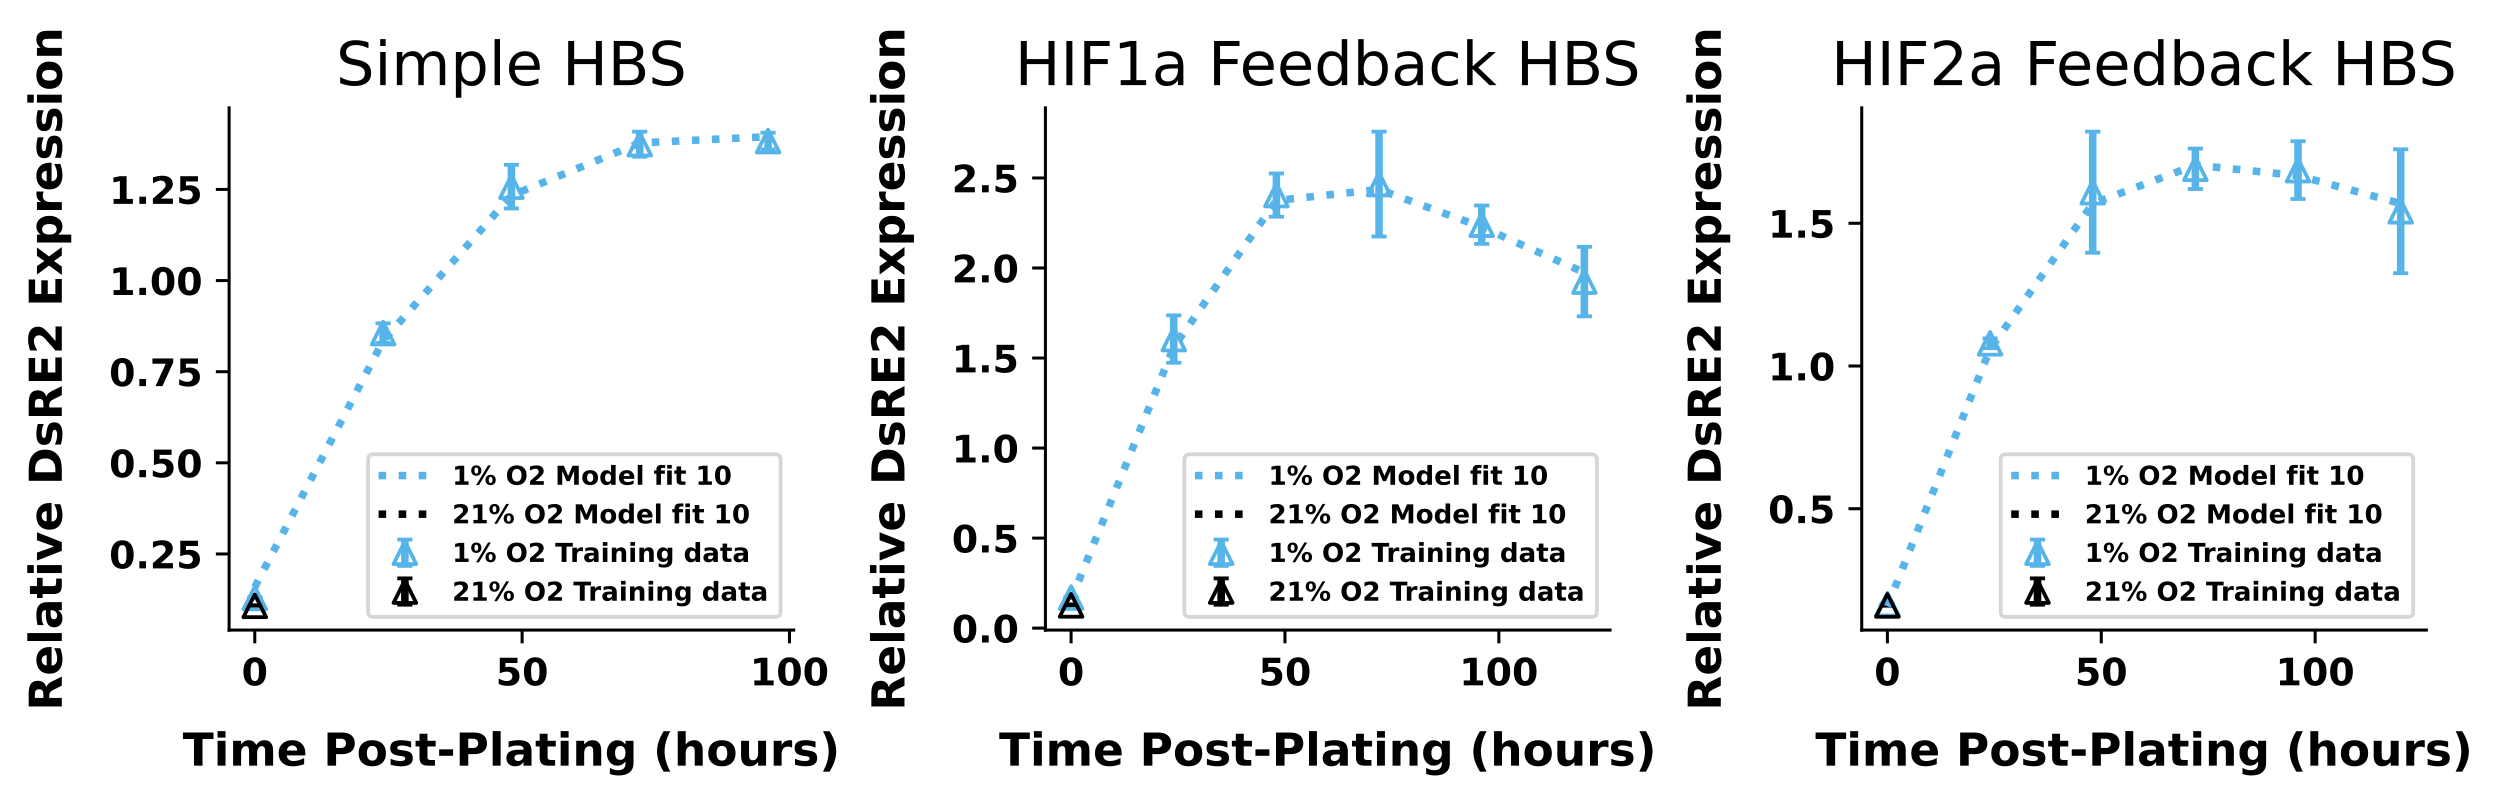 <?xml version="1.0" encoding="utf-8" standalone="no"?>
<!DOCTYPE svg PUBLIC "-//W3C//DTD SVG 1.1//EN"
  "http://www.w3.org/Graphics/SVG/1.1/DTD/svg11.dtd">
<!-- Created with matplotlib (https://matplotlib.org/) -->
<svg height="211.922pt" version="1.1" viewBox="0 0 659.999 211.922" width="659.999pt" xmlns="http://www.w3.org/2000/svg" xmlns:xlink="http://www.w3.org/1999/xlink">
 <defs>
  <style type="text/css">*{stroke-linecap:butt;stroke-linejoin:round;}</style>
 </defs>
 <g id="figure_1">
  <g id="patch_1">
   <path d="M 0 211.922 
L 659.999 211.922 
L 659.999 0 
L 0 0 
z
" style="fill:#ffffff;"/>
  </g>
  <g id="axes_1">
   <g id="patch_2">
    <path d="M 60.486 166.337 
L 209.546 166.337 
L 209.546 28.48 
L 60.486 28.48 
z
" style="fill:#ffffff;"/>
   </g>
   <g id="matplotlib.axis_1">
    <g id="xtick_1">
     <g id="line2d_1">
      <defs>
       <path d="M 0 0 
L 0 3.5 
" id="m2a325a897c" style="stroke:#000000;stroke-width:0.8;"/>
      </defs>
      <g>
       <use style="stroke:#000000;stroke-width:0.8;" x="67.261" xlink:href="#m2a325a897c" y="166.337"/>
      </g>
     </g>
     <g id="text_1">
      <!-- 0 -->
      <g transform="translate(63.782 180.935)scale(0.1 -0.1)">
       <defs>
        <path d="M 46 36.531 
Q 46 50.203 43.438 55.781 
Q 40.875 61.375 34.812 61.375 
Q 28.766 61.375 26.172 55.781 
Q 23.578 50.203 23.578 36.531 
Q 23.578 22.703 26.172 17.031 
Q 28.766 11.375 34.812 11.375 
Q 40.828 11.375 43.406 17.031 
Q 46 22.703 46 36.531 
z
M 64.797 36.375 
Q 64.797 18.266 56.984 8.422 
Q 49.172 -1.422 34.812 -1.422 
Q 20.406 -1.422 12.594 8.422 
Q 4.781 18.266 4.781 36.375 
Q 4.781 54.547 12.594 64.375 
Q 20.406 74.219 34.812 74.219 
Q 49.172 74.219 56.984 64.375 
Q 64.797 54.547 64.797 36.375 
z
" id="DejaVuSans-Bold-48"/>
       </defs>
       <use xlink:href="#DejaVuSans-Bold-48"/>
      </g>
     </g>
    </g>
    <g id="xtick_2">
     <g id="line2d_2">
      <g>
       <use style="stroke:#000000;stroke-width:0.8;" x="137.839" xlink:href="#m2a325a897c" y="166.337"/>
      </g>
     </g>
     <g id="text_2">
      <!-- 50 -->
      <g transform="translate(130.881 180.935)scale(0.1 -0.1)">
       <defs>
        <path d="M 10.594 72.906 
L 57.328 72.906 
L 57.328 59.078 
L 25.594 59.078 
L 25.594 47.797 
Q 27.734 48.391 29.906 48.703 
Q 32.078 49.031 34.422 49.031 
Q 47.75 49.031 55.172 42.359 
Q 62.594 35.688 62.594 23.781 
Q 62.594 11.969 54.516 5.266 
Q 46.438 -1.422 32.078 -1.422 
Q 25.875 -1.422 19.797 -0.219 
Q 13.719 0.984 7.719 3.422 
L 7.719 18.219 
Q 13.672 14.797 19.016 13.078 
Q 24.359 11.375 29.109 11.375 
Q 35.938 11.375 39.859 14.719 
Q 43.797 18.062 43.797 23.781 
Q 43.797 29.547 39.859 32.859 
Q 35.938 36.188 29.109 36.188 
Q 25.047 36.188 20.453 35.125 
Q 15.875 34.078 10.594 31.891 
z
" id="DejaVuSans-Bold-53"/>
       </defs>
       <use xlink:href="#DejaVuSans-Bold-53"/>
       <use x="69.58" xlink:href="#DejaVuSans-Bold-48"/>
      </g>
     </g>
    </g>
    <g id="xtick_3">
     <g id="line2d_3">
      <g>
       <use style="stroke:#000000;stroke-width:0.8;" x="208.417" xlink:href="#m2a325a897c" y="166.337"/>
      </g>
     </g>
     <g id="text_3">
      <!-- 100 -->
      <g transform="translate(197.98 180.935)scale(0.1 -0.1)">
       <defs>
        <path d="M 11.719 12.984 
L 28.328 12.984 
L 28.328 60.109 
L 11.281 56.594 
L 11.281 69.391 
L 28.219 72.906 
L 46.094 72.906 
L 46.094 12.984 
L 62.703 12.984 
L 62.703 0 
L 11.719 0 
z
" id="DejaVuSans-Bold-49"/>
       </defs>
       <use xlink:href="#DejaVuSans-Bold-49"/>
       <use x="69.58" xlink:href="#DejaVuSans-Bold-48"/>
       <use x="139.16" xlink:href="#DejaVuSans-Bold-48"/>
      </g>
     </g>
    </g>
    <g id="text_4">
     <!-- Time Post-Plating (hours) -->
     <g transform="translate(48.245 202.133)scale(0.12 -0.12)">
      <defs>
       <path d="M 0.484 72.906 
L 67.672 72.906 
L 67.672 58.688 
L 43.5 58.688 
L 43.5 0 
L 24.703 0 
L 24.703 58.688 
L 0.484 58.688 
z
" id="DejaVuSans-Bold-84"/>
       <path d="M 8.406 54.688 
L 25.875 54.688 
L 25.875 0 
L 8.406 0 
z
M 8.406 75.984 
L 25.875 75.984 
L 25.875 61.719 
L 8.406 61.719 
z
" id="DejaVuSans-Bold-105"/>
       <path d="M 59.078 45.609 
Q 62.406 50.688 66.969 53.344 
Q 71.531 56 77 56 
Q 86.422 56 91.359 50.188 
Q 96.297 44.391 96.297 33.297 
L 96.297 0 
L 78.719 0 
L 78.719 28.516 
Q 78.766 29.156 78.781 29.828 
Q 78.812 30.516 78.812 31.781 
Q 78.812 37.594 77.094 40.203 
Q 75.391 42.828 71.578 42.828 
Q 66.609 42.828 63.891 38.719 
Q 61.188 34.625 61.078 26.859 
L 61.078 0 
L 43.5 0 
L 43.5 28.516 
Q 43.5 37.594 41.938 40.203 
Q 40.375 42.828 36.375 42.828 
Q 31.344 42.828 28.609 38.703 
Q 25.875 34.578 25.875 26.906 
L 25.875 0 
L 8.297 0 
L 8.297 54.688 
L 25.875 54.688 
L 25.875 46.688 
Q 29.109 51.312 33.281 53.656 
Q 37.453 56 42.484 56 
Q 48.141 56 52.484 53.266 
Q 56.844 50.531 59.078 45.609 
z
" id="DejaVuSans-Bold-109"/>
       <path d="M 62.984 27.484 
L 62.984 22.516 
L 22.125 22.516 
Q 22.75 16.359 26.562 13.281 
Q 30.375 10.203 37.203 10.203 
Q 42.719 10.203 48.5 11.844 
Q 54.297 13.484 60.406 16.797 
L 60.406 3.328 
Q 54.203 0.984 48 -0.219 
Q 41.797 -1.422 35.594 -1.422 
Q 20.75 -1.422 12.516 6.125 
Q 4.297 13.672 4.297 27.297 
Q 4.297 40.672 12.375 48.328 
Q 20.453 56 34.625 56 
Q 47.516 56 55.25 48.234 
Q 62.984 40.484 62.984 27.484 
z
M 45.016 33.297 
Q 45.016 38.281 42.109 41.328 
Q 39.203 44.391 34.516 44.391 
Q 29.438 44.391 26.266 41.531 
Q 23.094 38.672 22.312 33.297 
z
" id="DejaVuSans-Bold-101"/>
       <path id="DejaVuSans-Bold-32"/>
       <path d="M 9.188 72.906 
L 40.375 72.906 
Q 54.297 72.906 61.734 66.719 
Q 69.188 60.547 69.188 49.125 
Q 69.188 37.641 61.734 31.469 
Q 54.297 25.297 40.375 25.297 
L 27.984 25.297 
L 27.984 0 
L 9.188 0 
z
M 27.984 59.281 
L 27.984 38.922 
L 38.375 38.922 
Q 43.844 38.922 46.828 41.578 
Q 49.812 44.234 49.812 49.125 
Q 49.812 54 46.828 56.641 
Q 43.844 59.281 38.375 59.281 
z
" id="DejaVuSans-Bold-80"/>
       <path d="M 34.422 43.5 
Q 28.609 43.5 25.562 39.328 
Q 22.516 35.156 22.516 27.297 
Q 22.516 19.438 25.562 15.25 
Q 28.609 11.078 34.422 11.078 
Q 40.141 11.078 43.156 15.25 
Q 46.188 19.438 46.188 27.297 
Q 46.188 35.156 43.156 39.328 
Q 40.141 43.5 34.422 43.5 
z
M 34.422 56 
Q 48.531 56 56.469 48.375 
Q 64.406 40.766 64.406 27.297 
Q 64.406 13.812 56.469 6.188 
Q 48.531 -1.422 34.422 -1.422 
Q 20.266 -1.422 12.281 6.188 
Q 4.297 13.812 4.297 27.297 
Q 4.297 40.766 12.281 48.375 
Q 20.266 56 34.422 56 
z
" id="DejaVuSans-Bold-111"/>
       <path d="M 51.125 52.984 
L 51.125 39.703 
Q 45.516 42.047 40.281 43.219 
Q 35.062 44.391 30.422 44.391 
Q 25.438 44.391 23.016 43.141 
Q 20.609 41.891 20.609 39.312 
Q 20.609 37.203 22.438 36.078 
Q 24.266 34.969 29 34.422 
L 32.078 33.984 
Q 45.516 32.281 50.141 28.375 
Q 54.781 24.469 54.781 16.109 
Q 54.781 7.375 48.328 2.969 
Q 41.891 -1.422 29.109 -1.422 
Q 23.688 -1.422 17.891 -0.562 
Q 12.109 0.297 6 2 
L 6 15.281 
Q 11.234 12.75 16.719 11.469 
Q 22.219 10.203 27.875 10.203 
Q 33.016 10.203 35.594 11.609 
Q 38.188 13.031 38.188 15.828 
Q 38.188 18.172 36.406 19.312 
Q 34.625 20.453 29.297 21.094 
L 26.219 21.484 
Q 14.547 22.953 9.859 26.906 
Q 5.172 30.859 5.172 38.922 
Q 5.172 47.609 11.125 51.797 
Q 17.094 56 29.391 56 
Q 34.234 56 39.547 55.266 
Q 44.875 54.547 51.125 52.984 
z
" id="DejaVuSans-Bold-115"/>
       <path d="M 27.484 70.219 
L 27.484 54.688 
L 45.516 54.688 
L 45.516 42.188 
L 27.484 42.188 
L 27.484 19 
Q 27.484 15.188 29 13.844 
Q 30.516 12.5 35.016 12.5 
L 44 12.5 
L 44 0 
L 29 0 
Q 18.656 0 14.328 4.312 
Q 10.016 8.641 10.016 19 
L 10.016 42.188 
L 1.312 42.188 
L 1.312 54.688 
L 10.016 54.688 
L 10.016 70.219 
z
" id="DejaVuSans-Bold-116"/>
       <path d="M 5.422 35.891 
L 36.078 35.891 
L 36.078 21.688 
L 5.422 21.688 
z
" id="DejaVuSans-Bold-45"/>
       <path d="M 8.406 75.984 
L 25.875 75.984 
L 25.875 0 
L 8.406 0 
z
" id="DejaVuSans-Bold-108"/>
       <path d="M 32.906 24.609 
Q 27.438 24.609 24.672 22.75 
Q 21.922 20.906 21.922 17.281 
Q 21.922 13.969 24.141 12.078 
Q 26.375 10.203 30.328 10.203 
Q 35.25 10.203 38.625 13.734 
Q 42 17.281 42 22.609 
L 42 24.609 
z
M 59.625 31.203 
L 59.625 0 
L 42 0 
L 42 8.109 
Q 38.484 3.125 34.078 0.844 
Q 29.688 -1.422 23.391 -1.422 
Q 14.891 -1.422 9.594 3.531 
Q 4.297 8.5 4.297 16.406 
Q 4.297 26.031 10.906 30.516 
Q 17.531 35.016 31.688 35.016 
L 42 35.016 
L 42 36.375 
Q 42 40.531 38.719 42.453 
Q 35.453 44.391 28.516 44.391 
Q 22.906 44.391 18.062 43.266 
Q 13.234 42.141 9.078 39.891 
L 9.078 53.219 
Q 14.703 54.594 20.359 55.297 
Q 26.031 56 31.688 56 
Q 46.484 56 53.047 50.172 
Q 59.625 44.344 59.625 31.203 
z
" id="DejaVuSans-Bold-97"/>
       <path d="M 63.375 33.297 
L 63.375 0 
L 45.797 0 
L 45.797 5.422 
L 45.797 25.484 
Q 45.797 32.562 45.484 35.25 
Q 45.172 37.938 44.391 39.203 
Q 43.359 40.922 41.594 41.875 
Q 39.844 42.828 37.594 42.828 
Q 32.125 42.828 29 38.594 
Q 25.875 34.375 25.875 26.906 
L 25.875 0 
L 8.406 0 
L 8.406 54.688 
L 25.875 54.688 
L 25.875 46.688 
Q 29.828 51.469 34.266 53.734 
Q 38.719 56 44.094 56 
Q 53.562 56 58.469 50.188 
Q 63.375 44.391 63.375 33.297 
z
" id="DejaVuSans-Bold-110"/>
       <path d="M 45.609 9.281 
Q 42 4.5 37.641 2.25 
Q 33.297 0 27.594 0 
Q 17.578 0 11.031 7.875 
Q 4.5 15.766 4.5 27.984 
Q 4.5 40.234 11.031 48.062 
Q 17.578 55.906 27.594 55.906 
Q 33.297 55.906 37.641 53.656 
Q 42 51.422 45.609 46.578 
L 45.609 54.688 
L 63.188 54.688 
L 63.188 5.516 
Q 63.188 -7.672 54.859 -14.625 
Q 46.531 -21.578 30.719 -21.578 
Q 25.594 -21.578 20.797 -20.797 
Q 16.016 -20.016 11.188 -18.406 
L 11.188 -4.781 
Q 15.766 -7.422 20.156 -8.719 
Q 24.562 -10.016 29 -10.016 
Q 37.594 -10.016 41.594 -6.25 
Q 45.609 -2.484 45.609 5.516 
z
M 34.078 43.312 
Q 28.656 43.312 25.625 39.297 
Q 22.609 35.297 22.609 27.984 
Q 22.609 20.453 25.531 16.578 
Q 28.469 12.703 34.078 12.703 
Q 39.547 12.703 42.578 16.703 
Q 45.609 20.703 45.609 27.984 
Q 45.609 35.297 42.578 39.297 
Q 39.547 43.312 34.078 43.312 
z
" id="DejaVuSans-Bold-103"/>
       <path d="M 37.703 -13.188 
L 23.188 -13.188 
Q 15.719 -1.125 12.156 9.734 
Q 8.594 20.609 8.594 31.297 
Q 8.594 42 12.172 52.953 
Q 15.766 63.922 23.188 75.875 
L 37.703 75.875 
Q 31.453 64.312 28.328 53.25 
Q 25.203 42.188 25.203 31.391 
Q 25.203 20.609 28.297 9.516 
Q 31.391 -1.562 37.703 -13.188 
z
" id="DejaVuSans-Bold-40"/>
       <path d="M 63.375 33.297 
L 63.375 0 
L 45.797 0 
L 45.797 5.422 
L 45.797 25.391 
Q 45.797 32.562 45.484 35.25 
Q 45.172 37.938 44.391 39.203 
Q 43.359 40.922 41.594 41.875 
Q 39.844 42.828 37.594 42.828 
Q 32.125 42.828 29 38.594 
Q 25.875 34.375 25.875 26.906 
L 25.875 0 
L 8.406 0 
L 8.406 75.984 
L 25.875 75.984 
L 25.875 46.688 
Q 29.828 51.469 34.266 53.734 
Q 38.719 56 44.094 56 
Q 53.562 56 58.469 50.188 
Q 63.375 44.391 63.375 33.297 
z
" id="DejaVuSans-Bold-104"/>
       <path d="M 7.812 21.297 
L 7.812 54.688 
L 25.391 54.688 
L 25.391 49.219 
Q 25.391 44.781 25.344 38.062 
Q 25.297 31.344 25.297 29.109 
Q 25.297 22.516 25.641 19.609 
Q 25.984 16.703 26.812 15.375 
Q 27.875 13.672 29.609 12.734 
Q 31.344 11.812 33.594 11.812 
Q 39.062 11.812 42.188 16.016 
Q 45.312 20.219 45.312 27.688 
L 45.312 54.688 
L 62.797 54.688 
L 62.797 0 
L 45.312 0 
L 45.312 7.906 
Q 41.359 3.125 36.938 0.844 
Q 32.516 -1.422 27.203 -1.422 
Q 17.719 -1.422 12.766 4.391 
Q 7.812 10.203 7.812 21.297 
z
" id="DejaVuSans-Bold-117"/>
       <path d="M 49.031 39.797 
Q 46.734 40.875 44.453 41.375 
Q 42.188 41.891 39.891 41.891 
Q 33.156 41.891 29.516 37.562 
Q 25.875 33.25 25.875 25.203 
L 25.875 0 
L 8.406 0 
L 8.406 54.688 
L 25.875 54.688 
L 25.875 45.703 
Q 29.25 51.078 33.609 53.531 
Q 37.984 56 44.094 56 
Q 44.969 56 45.984 55.922 
Q 47.016 55.859 48.969 55.609 
z
" id="DejaVuSans-Bold-114"/>
       <path d="M 8.016 -13.188 
Q 14.266 -1.562 17.391 9.516 
Q 20.516 20.609 20.516 31.391 
Q 20.516 42.188 17.391 53.25 
Q 14.266 64.312 8.016 75.875 
L 22.516 75.875 
Q 29.938 63.922 33.516 52.953 
Q 37.109 42 37.109 31.297 
Q 37.109 20.609 33.547 9.734 
Q 29.984 -1.125 22.516 -13.188 
z
" id="DejaVuSans-Bold-41"/>
      </defs>
      <use xlink:href="#DejaVuSans-Bold-84"/>
      <use x="68.213" xlink:href="#DejaVuSans-Bold-105"/>
      <use x="102.49" xlink:href="#DejaVuSans-Bold-109"/>
      <use x="206.689" xlink:href="#DejaVuSans-Bold-101"/>
      <use x="274.512" xlink:href="#DejaVuSans-Bold-32"/>
      <use x="309.326" xlink:href="#DejaVuSans-Bold-80"/>
      <use x="382.617" xlink:href="#DejaVuSans-Bold-111"/>
      <use x="451.318" xlink:href="#DejaVuSans-Bold-115"/>
      <use x="510.84" xlink:href="#DejaVuSans-Bold-116"/>
      <use x="558.643" xlink:href="#DejaVuSans-Bold-45"/>
      <use x="600.146" xlink:href="#DejaVuSans-Bold-80"/>
      <use x="673.438" xlink:href="#DejaVuSans-Bold-108"/>
      <use x="707.715" xlink:href="#DejaVuSans-Bold-97"/>
      <use x="775.195" xlink:href="#DejaVuSans-Bold-116"/>
      <use x="822.998" xlink:href="#DejaVuSans-Bold-105"/>
      <use x="857.275" xlink:href="#DejaVuSans-Bold-110"/>
      <use x="928.467" xlink:href="#DejaVuSans-Bold-103"/>
      <use x="1000.049" xlink:href="#DejaVuSans-Bold-32"/>
      <use x="1034.863" xlink:href="#DejaVuSans-Bold-40"/>
      <use x="1080.566" xlink:href="#DejaVuSans-Bold-104"/>
      <use x="1151.758" xlink:href="#DejaVuSans-Bold-111"/>
      <use x="1220.459" xlink:href="#DejaVuSans-Bold-117"/>
      <use x="1291.65" xlink:href="#DejaVuSans-Bold-114"/>
      <use x="1340.967" xlink:href="#DejaVuSans-Bold-115"/>
      <use x="1400.488" xlink:href="#DejaVuSans-Bold-41"/>
     </g>
    </g>
   </g>
   <g id="matplotlib.axis_2">
    <g id="ytick_1">
     <g id="line2d_4">
      <defs>
       <path d="M 0 0 
L -3.5 0 
" id="m0be5e11fcc" style="stroke:#000000;stroke-width:0.8;"/>
      </defs>
      <g>
       <use style="stroke:#000000;stroke-width:0.8;" x="60.486" xlink:href="#m0be5e11fcc" y="146.251"/>
      </g>
     </g>
     <g id="text_5">
      <!-- 0.25 -->
      <g transform="translate(28.814 150.05)scale(0.1 -0.1)">
       <defs>
        <path d="M 10.203 18.891 
L 27.781 18.891 
L 27.781 0 
L 10.203 0 
z
" id="DejaVuSans-Bold-46"/>
        <path d="M 28.812 13.812 
L 60.891 13.812 
L 60.891 0 
L 7.906 0 
L 7.906 13.812 
L 34.516 37.312 
Q 38.094 40.531 39.797 43.609 
Q 41.5 46.688 41.5 50 
Q 41.5 55.125 38.062 58.25 
Q 34.625 61.375 28.906 61.375 
Q 24.516 61.375 19.281 59.5 
Q 14.062 57.625 8.109 53.906 
L 8.109 69.922 
Q 14.453 72.016 20.656 73.109 
Q 26.859 74.219 32.812 74.219 
Q 45.906 74.219 53.156 68.453 
Q 60.406 62.703 60.406 52.391 
Q 60.406 46.438 57.328 41.281 
Q 54.25 36.141 44.391 27.484 
z
" id="DejaVuSans-Bold-50"/>
       </defs>
       <use xlink:href="#DejaVuSans-Bold-48"/>
       <use x="69.58" xlink:href="#DejaVuSans-Bold-46"/>
       <use x="107.568" xlink:href="#DejaVuSans-Bold-50"/>
       <use x="177.148" xlink:href="#DejaVuSans-Bold-53"/>
      </g>
     </g>
    </g>
    <g id="ytick_2">
     <g id="line2d_5">
      <g>
       <use style="stroke:#000000;stroke-width:0.8;" x="60.486" xlink:href="#m0be5e11fcc" y="122.192"/>
      </g>
     </g>
     <g id="text_6">
      <!-- 0.50 -->
      <g transform="translate(28.814 125.991)scale(0.1 -0.1)">
       <use xlink:href="#DejaVuSans-Bold-48"/>
       <use x="69.58" xlink:href="#DejaVuSans-Bold-46"/>
       <use x="107.568" xlink:href="#DejaVuSans-Bold-53"/>
       <use x="177.148" xlink:href="#DejaVuSans-Bold-48"/>
      </g>
     </g>
    </g>
    <g id="ytick_3">
     <g id="line2d_6">
      <g>
       <use style="stroke:#000000;stroke-width:0.8;" x="60.486" xlink:href="#m0be5e11fcc" y="98.133"/>
      </g>
     </g>
     <g id="text_7">
      <!-- 0.75 -->
      <g transform="translate(28.814 101.932)scale(0.1 -0.1)">
       <defs>
        <path d="M 6.688 72.906 
L 61.625 72.906 
L 61.625 62.312 
L 33.203 0 
L 14.891 0 
L 41.797 59.078 
L 6.688 59.078 
z
" id="DejaVuSans-Bold-55"/>
       </defs>
       <use xlink:href="#DejaVuSans-Bold-48"/>
       <use x="69.58" xlink:href="#DejaVuSans-Bold-46"/>
       <use x="107.568" xlink:href="#DejaVuSans-Bold-55"/>
       <use x="177.148" xlink:href="#DejaVuSans-Bold-53"/>
      </g>
     </g>
    </g>
    <g id="ytick_4">
     <g id="line2d_7">
      <g>
       <use style="stroke:#000000;stroke-width:0.8;" x="60.486" xlink:href="#m0be5e11fcc" y="74.074"/>
      </g>
     </g>
     <g id="text_8">
      <!-- 1.00 -->
      <g transform="translate(28.814 77.873)scale(0.1 -0.1)">
       <use xlink:href="#DejaVuSans-Bold-49"/>
       <use x="69.58" xlink:href="#DejaVuSans-Bold-46"/>
       <use x="107.568" xlink:href="#DejaVuSans-Bold-48"/>
       <use x="177.148" xlink:href="#DejaVuSans-Bold-48"/>
      </g>
     </g>
    </g>
    <g id="ytick_5">
     <g id="line2d_8">
      <g>
       <use style="stroke:#000000;stroke-width:0.8;" x="60.486" xlink:href="#m0be5e11fcc" y="50.015"/>
      </g>
     </g>
     <g id="text_9">
      <!-- 1.25 -->
      <g transform="translate(28.814 53.815)scale(0.1 -0.1)">
       <use xlink:href="#DejaVuSans-Bold-49"/>
       <use x="69.58" xlink:href="#DejaVuSans-Bold-46"/>
       <use x="107.568" xlink:href="#DejaVuSans-Bold-50"/>
       <use x="177.148" xlink:href="#DejaVuSans-Bold-53"/>
      </g>
     </g>
    </g>
    <g id="text_10">
     <!-- Relative DsRE2 Expression -->
     <g transform="translate(16.318 187.616)rotate(-90)scale(0.12 -0.12)">
      <defs>
       <path d="M 35.891 40.578 
Q 41.797 40.578 44.359 42.766 
Q 46.922 44.969 46.922 50 
Q 46.922 54.984 44.359 57.125 
Q 41.797 59.281 35.891 59.281 
L 27.984 59.281 
L 27.984 40.578 
z
M 27.984 27.594 
L 27.984 0 
L 9.188 0 
L 9.188 72.906 
L 37.891 72.906 
Q 52.297 72.906 59 68.062 
Q 65.719 63.234 65.719 52.781 
Q 65.719 45.562 62.219 40.922 
Q 58.734 36.281 51.703 34.078 
Q 55.562 33.203 58.609 30.094 
Q 61.672 27 64.797 20.703 
L 75 0 
L 54.984 0 
L 46.094 18.109 
Q 43.406 23.578 40.641 25.578 
Q 37.891 27.594 33.297 27.594 
z
" id="DejaVuSans-Bold-82"/>
       <path d="M 1.516 54.688 
L 19 54.688 
L 32.625 16.891 
L 46.188 54.688 
L 63.719 54.688 
L 42.188 0 
L 23 0 
z
" id="DejaVuSans-Bold-118"/>
       <path d="M 27.984 58.688 
L 27.984 14.203 
L 34.719 14.203 
Q 46.234 14.203 52.312 19.922 
Q 58.406 25.641 58.406 36.531 
Q 58.406 47.359 52.344 53.016 
Q 46.297 58.688 34.719 58.688 
z
M 9.188 72.906 
L 29 72.906 
Q 45.609 72.906 53.734 70.531 
Q 61.859 68.172 67.672 62.5 
Q 72.797 57.562 75.281 51.109 
Q 77.781 44.672 77.781 36.531 
Q 77.781 28.266 75.281 21.797 
Q 72.797 15.328 67.672 10.406 
Q 61.812 4.734 53.609 2.359 
Q 45.406 0 29 0 
L 9.188 0 
z
" id="DejaVuSans-Bold-68"/>
       <path d="M 9.188 72.906 
L 59.906 72.906 
L 59.906 58.688 
L 27.984 58.688 
L 27.984 45.125 
L 58.016 45.125 
L 58.016 30.906 
L 27.984 30.906 
L 27.984 14.203 
L 60.984 14.203 
L 60.984 0 
L 9.188 0 
z
" id="DejaVuSans-Bold-69"/>
       <path d="M 22.219 27.984 
L 2.484 54.688 
L 21 54.688 
L 32.172 38.484 
L 43.5 54.688 
L 62.016 54.688 
L 42.281 28.078 
L 62.984 0 
L 44.484 0 
L 32.172 17.281 
L 20.016 0 
L 1.516 0 
z
" id="DejaVuSans-Bold-120"/>
       <path d="M 25.875 7.906 
L 25.875 -20.797 
L 8.406 -20.797 
L 8.406 54.688 
L 25.875 54.688 
L 25.875 46.688 
Q 29.5 51.469 33.891 53.734 
Q 38.281 56 44 56 
Q 54.109 56 60.594 47.969 
Q 67.094 39.938 67.094 27.297 
Q 67.094 14.656 60.594 6.609 
Q 54.109 -1.422 44 -1.422 
Q 38.281 -1.422 33.891 0.844 
Q 29.5 3.125 25.875 7.906 
z
M 37.5 43.312 
Q 31.891 43.312 28.875 39.188 
Q 25.875 35.062 25.875 27.297 
Q 25.875 19.531 28.875 15.406 
Q 31.891 11.281 37.5 11.281 
Q 43.109 11.281 46.062 15.375 
Q 49.031 19.484 49.031 27.297 
Q 49.031 35.109 46.062 39.203 
Q 43.109 43.312 37.5 43.312 
z
" id="DejaVuSans-Bold-112"/>
      </defs>
      <use xlink:href="#DejaVuSans-Bold-82"/>
      <use x="77.002" xlink:href="#DejaVuSans-Bold-101"/>
      <use x="144.824" xlink:href="#DejaVuSans-Bold-108"/>
      <use x="179.102" xlink:href="#DejaVuSans-Bold-97"/>
      <use x="246.582" xlink:href="#DejaVuSans-Bold-116"/>
      <use x="294.385" xlink:href="#DejaVuSans-Bold-105"/>
      <use x="328.662" xlink:href="#DejaVuSans-Bold-118"/>
      <use x="393.848" xlink:href="#DejaVuSans-Bold-101"/>
      <use x="461.67" xlink:href="#DejaVuSans-Bold-32"/>
      <use x="496.484" xlink:href="#DejaVuSans-Bold-68"/>
      <use x="579.492" xlink:href="#DejaVuSans-Bold-115"/>
      <use x="639.014" xlink:href="#DejaVuSans-Bold-82"/>
      <use x="716.016" xlink:href="#DejaVuSans-Bold-69"/>
      <use x="784.326" xlink:href="#DejaVuSans-Bold-50"/>
      <use x="853.906" xlink:href="#DejaVuSans-Bold-32"/>
      <use x="888.721" xlink:href="#DejaVuSans-Bold-69"/>
      <use x="957.031" xlink:href="#DejaVuSans-Bold-120"/>
      <use x="1021.533" xlink:href="#DejaVuSans-Bold-112"/>
      <use x="1093.115" xlink:href="#DejaVuSans-Bold-114"/>
      <use x="1142.432" xlink:href="#DejaVuSans-Bold-101"/>
      <use x="1210.254" xlink:href="#DejaVuSans-Bold-115"/>
      <use x="1269.775" xlink:href="#DejaVuSans-Bold-115"/>
      <use x="1329.297" xlink:href="#DejaVuSans-Bold-105"/>
      <use x="1363.574" xlink:href="#DejaVuSans-Bold-111"/>
      <use x="1432.275" xlink:href="#DejaVuSans-Bold-110"/>
     </g>
    </g>
   </g>
   <g id="LineCollection_1">
    <path clip-path="url(#pd80b843c83)" d="M 67.261 157.991 
L 67.261 157.727 
" style="fill:none;stroke:#56b4e9;stroke-width:2;"/>
    <path clip-path="url(#pd80b843c83)" d="M 101.138 90.525 
L 101.138 85.346 
" style="fill:none;stroke:#56b4e9;stroke-width:2;"/>
    <path clip-path="url(#pd80b843c83)" d="M 135.016 55.045 
L 135.016 43.505 
" style="fill:none;stroke:#56b4e9;stroke-width:2;"/>
    <path clip-path="url(#pd80b843c83)" d="M 168.893 41.368 
L 168.893 34.746 
" style="fill:none;stroke:#56b4e9;stroke-width:2;"/>
    <path clip-path="url(#pd80b843c83)" d="M 202.771 39.452 
L 202.771 35.038 
" style="fill:none;stroke:#56b4e9;stroke-width:2;"/>
   </g>
   <g id="LineCollection_2">
    <path clip-path="url(#pd80b843c83)" d="M 67.261 160.07 
L 67.261 159.805 
" style="fill:none;stroke:#000000;stroke-width:2;"/>
   </g>
   <g id="line2d_9">
    <defs>
     <path d="M 2 0 
L -2 -0 
" id="mfa5bf5fab5" style="stroke:#56b4e9;"/>
    </defs>
    <g clip-path="url(#pd80b843c83)">
     <use style="fill:#56b4e9;stroke:#56b4e9;" x="67.261" xlink:href="#mfa5bf5fab5" y="157.991"/>
     <use style="fill:#56b4e9;stroke:#56b4e9;" x="101.138" xlink:href="#mfa5bf5fab5" y="90.525"/>
     <use style="fill:#56b4e9;stroke:#56b4e9;" x="135.016" xlink:href="#mfa5bf5fab5" y="55.045"/>
     <use style="fill:#56b4e9;stroke:#56b4e9;" x="168.893" xlink:href="#mfa5bf5fab5" y="41.368"/>
     <use style="fill:#56b4e9;stroke:#56b4e9;" x="202.771" xlink:href="#mfa5bf5fab5" y="39.452"/>
    </g>
   </g>
   <g id="line2d_10">
    <g clip-path="url(#pd80b843c83)">
     <use style="fill:#56b4e9;stroke:#56b4e9;" x="67.261" xlink:href="#mfa5bf5fab5" y="157.727"/>
     <use style="fill:#56b4e9;stroke:#56b4e9;" x="101.138" xlink:href="#mfa5bf5fab5" y="85.346"/>
     <use style="fill:#56b4e9;stroke:#56b4e9;" x="135.016" xlink:href="#mfa5bf5fab5" y="43.505"/>
     <use style="fill:#56b4e9;stroke:#56b4e9;" x="168.893" xlink:href="#mfa5bf5fab5" y="34.746"/>
     <use style="fill:#56b4e9;stroke:#56b4e9;" x="202.771" xlink:href="#mfa5bf5fab5" y="35.038"/>
    </g>
   </g>
   <g id="line2d_11">
    <defs>
     <path d="M 2 0 
L -2 -0 
" id="mc6df6eacc7" style="stroke:#000000;"/>
    </defs>
    <g clip-path="url(#pd80b843c83)">
     <use style="stroke:#000000;" x="67.261" xlink:href="#mc6df6eacc7" y="160.07"/>
    </g>
   </g>
   <g id="line2d_12">
    <g clip-path="url(#pd80b843c83)">
     <use style="stroke:#000000;" x="67.261" xlink:href="#mc6df6eacc7" y="159.805"/>
    </g>
   </g>
   <g id="line2d_13">
    <path clip-path="url(#pd80b843c83)" d="M 67.261 155.006 
L 101.138 89.955 
L 135.016 51.596 
L 168.893 37.725 
L 202.771 36.09 
" style="fill:none;stroke:#56b4e9;stroke-dasharray:2,3.3;stroke-dashoffset:0;stroke-width:2;"/>
   </g>
   <g id="line2d_14">
    <path clip-path="url(#pd80b843c83)" d="M 67.261 155.114 
" style="fill:none;stroke:#000000;stroke-dasharray:2,3.3;stroke-dashoffset:0;stroke-width:2;"/>
   </g>
   <g id="line2d_15">
    <defs>
     <path d="M 0 -3 
L -3 3 
L 3 3 
z
" id="m806ea0ad98" style="stroke:#56b4e9;stroke-linejoin:miter;"/>
    </defs>
    <g clip-path="url(#pd80b843c83)">
     <use style="fill-opacity:0;stroke:#56b4e9;stroke-linejoin:miter;" x="67.261" xlink:href="#m806ea0ad98" y="157.859"/>
     <use style="fill-opacity:0;stroke:#56b4e9;stroke-linejoin:miter;" x="101.138" xlink:href="#m806ea0ad98" y="87.936"/>
     <use style="fill-opacity:0;stroke:#56b4e9;stroke-linejoin:miter;" x="135.016" xlink:href="#m806ea0ad98" y="49.275"/>
     <use style="fill-opacity:0;stroke:#56b4e9;stroke-linejoin:miter;" x="168.893" xlink:href="#m806ea0ad98" y="38.057"/>
     <use style="fill-opacity:0;stroke:#56b4e9;stroke-linejoin:miter;" x="202.771" xlink:href="#m806ea0ad98" y="37.245"/>
    </g>
   </g>
   <g id="line2d_16">
    <defs>
     <path d="M 0 -3 
L -3 3 
L 3 3 
z
" id="mca1a95f4ae" style="stroke:#000000;stroke-linejoin:miter;"/>
    </defs>
    <g clip-path="url(#pd80b843c83)">
     <use style="fill-opacity:0;stroke:#000000;stroke-linejoin:miter;" x="67.261" xlink:href="#mca1a95f4ae" y="159.938"/>
    </g>
   </g>
   <g id="patch_3">
    <path d="M 60.486 166.337 
L 60.486 28.48 
" style="fill:none;stroke:#000000;stroke-linecap:square;stroke-linejoin:miter;stroke-width:0.8;"/>
   </g>
   <g id="patch_4">
    <path d="M 60.486 166.337 
L 209.546 166.337 
" style="fill:none;stroke:#000000;stroke-linecap:square;stroke-linejoin:miter;stroke-width:0.8;"/>
   </g>
   <g id="text_11">
    <!-- Simple HBS -->
    <g transform="translate(88.712 22.48)scale(0.16 -0.16)">
     <defs>
      <path d="M 53.516 70.516 
L 53.516 60.891 
Q 47.906 63.578 42.922 64.891 
Q 37.938 66.219 33.297 66.219 
Q 25.25 66.219 20.875 63.094 
Q 16.5 59.969 16.5 54.203 
Q 16.5 49.359 19.406 46.891 
Q 22.312 44.438 30.422 42.922 
L 36.375 41.703 
Q 47.406 39.594 52.656 34.297 
Q 57.906 29 57.906 20.125 
Q 57.906 9.516 50.797 4.047 
Q 43.703 -1.422 29.984 -1.422 
Q 24.812 -1.422 18.969 -0.25 
Q 13.141 0.922 6.891 3.219 
L 6.891 13.375 
Q 12.891 10.016 18.656 8.297 
Q 24.422 6.594 29.984 6.594 
Q 38.422 6.594 43.016 9.906 
Q 47.609 13.234 47.609 19.391 
Q 47.609 24.75 44.312 27.781 
Q 41.016 30.812 33.5 32.328 
L 27.484 33.5 
Q 16.453 35.688 11.516 40.375 
Q 6.594 45.062 6.594 53.422 
Q 6.594 63.094 13.406 68.656 
Q 20.219 74.219 32.172 74.219 
Q 37.312 74.219 42.625 73.281 
Q 47.953 72.359 53.516 70.516 
z
" id="DejaVuSans-83"/>
      <path d="M 9.422 54.688 
L 18.406 54.688 
L 18.406 0 
L 9.422 0 
z
M 9.422 75.984 
L 18.406 75.984 
L 18.406 64.594 
L 9.422 64.594 
z
" id="DejaVuSans-105"/>
      <path d="M 52 44.188 
Q 55.375 50.25 60.062 53.125 
Q 64.75 56 71.094 56 
Q 79.641 56 84.281 50.016 
Q 88.922 44.047 88.922 33.016 
L 88.922 0 
L 79.891 0 
L 79.891 32.719 
Q 79.891 40.578 77.094 44.375 
Q 74.312 48.188 68.609 48.188 
Q 61.625 48.188 57.562 43.547 
Q 53.516 38.922 53.516 30.906 
L 53.516 0 
L 44.484 0 
L 44.484 32.719 
Q 44.484 40.625 41.703 44.406 
Q 38.922 48.188 33.109 48.188 
Q 26.219 48.188 22.156 43.531 
Q 18.109 38.875 18.109 30.906 
L 18.109 0 
L 9.078 0 
L 9.078 54.688 
L 18.109 54.688 
L 18.109 46.188 
Q 21.188 51.219 25.484 53.609 
Q 29.781 56 35.688 56 
Q 41.656 56 45.828 52.969 
Q 50 49.953 52 44.188 
z
" id="DejaVuSans-109"/>
      <path d="M 18.109 8.203 
L 18.109 -20.797 
L 9.078 -20.797 
L 9.078 54.688 
L 18.109 54.688 
L 18.109 46.391 
Q 20.953 51.266 25.266 53.625 
Q 29.594 56 35.594 56 
Q 45.562 56 51.781 48.094 
Q 58.016 40.188 58.016 27.297 
Q 58.016 14.406 51.781 6.484 
Q 45.562 -1.422 35.594 -1.422 
Q 29.594 -1.422 25.266 0.953 
Q 20.953 3.328 18.109 8.203 
z
M 48.688 27.297 
Q 48.688 37.203 44.609 42.844 
Q 40.531 48.484 33.406 48.484 
Q 26.266 48.484 22.188 42.844 
Q 18.109 37.203 18.109 27.297 
Q 18.109 17.391 22.188 11.75 
Q 26.266 6.109 33.406 6.109 
Q 40.531 6.109 44.609 11.75 
Q 48.688 17.391 48.688 27.297 
z
" id="DejaVuSans-112"/>
      <path d="M 9.422 75.984 
L 18.406 75.984 
L 18.406 0 
L 9.422 0 
z
" id="DejaVuSans-108"/>
      <path d="M 56.203 29.594 
L 56.203 25.203 
L 14.891 25.203 
Q 15.484 15.922 20.484 11.062 
Q 25.484 6.203 34.422 6.203 
Q 39.594 6.203 44.453 7.469 
Q 49.312 8.734 54.109 11.281 
L 54.109 2.781 
Q 49.266 0.734 44.188 -0.344 
Q 39.109 -1.422 33.891 -1.422 
Q 20.797 -1.422 13.156 6.188 
Q 5.516 13.812 5.516 26.812 
Q 5.516 40.234 12.766 48.109 
Q 20.016 56 32.328 56 
Q 43.359 56 49.781 48.891 
Q 56.203 41.797 56.203 29.594 
z
M 47.219 32.234 
Q 47.125 39.594 43.094 43.984 
Q 39.062 48.391 32.422 48.391 
Q 24.906 48.391 20.391 44.141 
Q 15.875 39.891 15.188 32.172 
z
" id="DejaVuSans-101"/>
      <path id="DejaVuSans-32"/>
      <path d="M 9.812 72.906 
L 19.672 72.906 
L 19.672 43.016 
L 55.516 43.016 
L 55.516 72.906 
L 65.375 72.906 
L 65.375 0 
L 55.516 0 
L 55.516 34.719 
L 19.672 34.719 
L 19.672 0 
L 9.812 0 
z
" id="DejaVuSans-72"/>
      <path d="M 19.672 34.812 
L 19.672 8.109 
L 35.5 8.109 
Q 43.453 8.109 47.281 11.406 
Q 51.125 14.703 51.125 21.484 
Q 51.125 28.328 47.281 31.562 
Q 43.453 34.812 35.5 34.812 
z
M 19.672 64.797 
L 19.672 42.828 
L 34.281 42.828 
Q 41.5 42.828 45.031 45.531 
Q 48.578 48.25 48.578 53.812 
Q 48.578 59.328 45.031 62.062 
Q 41.5 64.797 34.281 64.797 
z
M 9.812 72.906 
L 35.016 72.906 
Q 46.297 72.906 52.391 68.219 
Q 58.5 63.531 58.5 54.891 
Q 58.5 48.188 55.375 44.234 
Q 52.25 40.281 46.188 39.312 
Q 53.469 37.75 57.5 32.781 
Q 61.531 27.828 61.531 20.406 
Q 61.531 10.641 54.891 5.312 
Q 48.25 0 35.984 0 
L 9.812 0 
z
" id="DejaVuSans-66"/>
     </defs>
     <use xlink:href="#DejaVuSans-83"/>
     <use x="63.477" xlink:href="#DejaVuSans-105"/>
     <use x="91.26" xlink:href="#DejaVuSans-109"/>
     <use x="188.672" xlink:href="#DejaVuSans-112"/>
     <use x="252.148" xlink:href="#DejaVuSans-108"/>
     <use x="279.932" xlink:href="#DejaVuSans-101"/>
     <use x="341.455" xlink:href="#DejaVuSans-32"/>
     <use x="373.242" xlink:href="#DejaVuSans-72"/>
     <use x="448.438" xlink:href="#DejaVuSans-66"/>
     <use x="515.291" xlink:href="#DejaVuSans-83"/>
    </g>
   </g>
   <g id="legend_1">
    <g id="patch_5">
     <path d="M 98.557 162.867 
L 204.688 162.867 
Q 206.076 162.867 206.076 161.479 
L 206.076 121.318 
Q 206.076 119.93 204.688 119.93 
L 98.557 119.93 
Q 97.169 119.93 97.169 121.318 
L 97.169 161.479 
Q 97.169 162.867 98.557 162.867 
z
" style="fill:#ffffff;opacity:0.8;stroke:#cccccc;stroke-linejoin:miter;"/>
    </g>
    <g id="line2d_17">
     <path d="M 99.945 125.55 
L 113.825 125.55 
" style="fill:none;stroke:#56b4e9;stroke-dasharray:2,3.3;stroke-dashoffset:0;stroke-width:2;"/>
    </g>
    <g id="line2d_18"/>
    <g id="text_12">
     <!-- 1% O2 Model fit 10 -->
     <g transform="translate(119.377 127.979)scale(0.069 -0.069)">
      <defs>
       <path d="M 77.484 30.078 
Q 74.031 30.078 72.125 27.078 
Q 70.219 24.078 70.219 18.5 
Q 70.219 12.891 72.094 9.891 
Q 73.969 6.891 77.484 6.891 
Q 81 6.891 82.859 9.891 
Q 84.719 12.891 84.719 18.5 
Q 84.719 24.078 82.828 27.078 
Q 80.953 30.078 77.484 30.078 
z
M 77.484 38.281 
Q 86.578 38.281 91.797 33 
Q 97.016 27.734 97.016 18.5 
Q 97.016 9.281 91.797 3.922 
Q 86.578 -1.422 77.484 -1.422 
Q 68.406 -1.422 63.156 3.922 
Q 57.906 9.281 57.906 18.5 
Q 57.906 27.688 63.156 32.984 
Q 68.406 38.281 77.484 38.281 
z
M 32.719 -1.422 
L 21.922 -1.422 
L 67.484 74.219 
L 78.328 74.219 
z
M 22.703 74.219 
Q 31.781 74.219 36.984 68.922 
Q 42.188 63.625 42.188 54.391 
Q 42.188 45.172 36.984 39.844 
Q 31.781 34.516 22.703 34.516 
Q 13.625 34.516 8.422 39.844 
Q 3.219 45.172 3.219 54.391 
Q 3.219 63.625 8.422 68.922 
Q 13.625 74.219 22.703 74.219 
z
M 22.703 66.016 
Q 19.188 66.016 17.281 62.984 
Q 15.375 59.969 15.375 54.391 
Q 15.375 48.781 17.281 45.719 
Q 19.188 42.672 22.703 42.672 
Q 26.219 42.672 28.094 45.719 
Q 29.984 48.781 29.984 54.391 
Q 29.984 59.969 28.078 62.984 
Q 26.172 66.016 22.703 66.016 
z
" id="DejaVuSans-Bold-37"/>
       <path d="M 42.484 60.594 
Q 33.891 60.594 29.156 54.25 
Q 24.422 47.906 24.422 36.375 
Q 24.422 24.906 29.156 18.547 
Q 33.891 12.203 42.484 12.203 
Q 51.125 12.203 55.859 18.547 
Q 60.594 24.906 60.594 36.375 
Q 60.594 47.906 55.859 54.25 
Q 51.125 60.594 42.484 60.594 
z
M 42.484 74.219 
Q 60.062 74.219 70.016 64.156 
Q 79.984 54.109 79.984 36.375 
Q 79.984 18.703 70.016 8.641 
Q 60.062 -1.422 42.484 -1.422 
Q 24.953 -1.422 14.969 8.641 
Q 4.984 18.703 4.984 36.375 
Q 4.984 54.109 14.969 64.156 
Q 24.953 74.219 42.484 74.219 
z
" id="DejaVuSans-Bold-79"/>
       <path d="M 9.188 72.906 
L 33.109 72.906 
L 49.703 33.891 
L 66.406 72.906 
L 90.281 72.906 
L 90.281 0 
L 72.516 0 
L 72.516 53.328 
L 55.719 14.016 
L 43.797 14.016 
L 27 53.328 
L 27 0 
L 9.188 0 
z
" id="DejaVuSans-Bold-77"/>
       <path d="M 45.609 46.688 
L 45.609 75.984 
L 63.188 75.984 
L 63.188 0 
L 45.609 0 
L 45.609 7.906 
Q 42 3.078 37.641 0.828 
Q 33.297 -1.422 27.594 -1.422 
Q 17.484 -1.422 10.984 6.609 
Q 4.5 14.656 4.5 27.297 
Q 4.5 39.938 10.984 47.969 
Q 17.484 56 27.594 56 
Q 33.25 56 37.625 53.734 
Q 42 51.469 45.609 46.688 
z
M 34.078 11.281 
Q 39.703 11.281 42.656 15.375 
Q 45.609 19.484 45.609 27.297 
Q 45.609 35.109 42.656 39.203 
Q 39.703 43.312 34.078 43.312 
Q 28.516 43.312 25.562 39.203 
Q 22.609 35.109 22.609 27.297 
Q 22.609 19.484 25.562 15.375 
Q 28.516 11.281 34.078 11.281 
z
" id="DejaVuSans-Bold-100"/>
       <path d="M 44.391 75.984 
L 44.391 64.5 
L 34.719 64.5 
Q 31 64.5 29.531 63.156 
Q 28.078 61.812 28.078 58.5 
L 28.078 54.688 
L 43.016 54.688 
L 43.016 42.188 
L 28.078 42.188 
L 28.078 0 
L 10.594 0 
L 10.594 42.188 
L 1.906 42.188 
L 1.906 54.688 
L 10.594 54.688 
L 10.594 58.5 
Q 10.594 67.438 15.578 71.703 
Q 20.562 75.984 31 75.984 
z
" id="DejaVuSans-Bold-102"/>
      </defs>
      <use xlink:href="#DejaVuSans-Bold-49"/>
      <use x="69.58" xlink:href="#DejaVuSans-Bold-37"/>
      <use x="169.775" xlink:href="#DejaVuSans-Bold-32"/>
      <use x="204.59" xlink:href="#DejaVuSans-Bold-79"/>
      <use x="289.6" xlink:href="#DejaVuSans-Bold-50"/>
      <use x="359.18" xlink:href="#DejaVuSans-Bold-32"/>
      <use x="393.994" xlink:href="#DejaVuSans-Bold-77"/>
      <use x="493.506" xlink:href="#DejaVuSans-Bold-111"/>
      <use x="562.207" xlink:href="#DejaVuSans-Bold-100"/>
      <use x="633.789" xlink:href="#DejaVuSans-Bold-101"/>
      <use x="701.611" xlink:href="#DejaVuSans-Bold-108"/>
      <use x="735.889" xlink:href="#DejaVuSans-Bold-32"/>
      <use x="770.703" xlink:href="#DejaVuSans-Bold-102"/>
      <use x="814.209" xlink:href="#DejaVuSans-Bold-105"/>
      <use x="848.486" xlink:href="#DejaVuSans-Bold-116"/>
      <use x="896.289" xlink:href="#DejaVuSans-Bold-32"/>
      <use x="931.104" xlink:href="#DejaVuSans-Bold-49"/>
      <use x="1000.684" xlink:href="#DejaVuSans-Bold-48"/>
     </g>
    </g>
    <g id="line2d_19">
     <path d="M 99.945 135.737 
L 113.825 135.737 
" style="fill:none;stroke:#000000;stroke-dasharray:2,3.3;stroke-dashoffset:0;stroke-width:2;"/>
    </g>
    <g id="line2d_20"/>
    <g id="text_13">
     <!-- 21% O2 Model fit 10 -->
     <g transform="translate(119.377 138.166)scale(0.069 -0.069)">
      <use xlink:href="#DejaVuSans-Bold-50"/>
      <use x="69.58" xlink:href="#DejaVuSans-Bold-49"/>
      <use x="139.16" xlink:href="#DejaVuSans-Bold-37"/>
      <use x="239.355" xlink:href="#DejaVuSans-Bold-32"/>
      <use x="274.17" xlink:href="#DejaVuSans-Bold-79"/>
      <use x="359.18" xlink:href="#DejaVuSans-Bold-50"/>
      <use x="428.76" xlink:href="#DejaVuSans-Bold-32"/>
      <use x="463.574" xlink:href="#DejaVuSans-Bold-77"/>
      <use x="563.086" xlink:href="#DejaVuSans-Bold-111"/>
      <use x="631.787" xlink:href="#DejaVuSans-Bold-100"/>
      <use x="703.369" xlink:href="#DejaVuSans-Bold-101"/>
      <use x="771.191" xlink:href="#DejaVuSans-Bold-108"/>
      <use x="805.469" xlink:href="#DejaVuSans-Bold-32"/>
      <use x="840.283" xlink:href="#DejaVuSans-Bold-102"/>
      <use x="883.789" xlink:href="#DejaVuSans-Bold-105"/>
      <use x="918.066" xlink:href="#DejaVuSans-Bold-116"/>
      <use x="965.869" xlink:href="#DejaVuSans-Bold-32"/>
      <use x="1000.684" xlink:href="#DejaVuSans-Bold-49"/>
      <use x="1070.264" xlink:href="#DejaVuSans-Bold-48"/>
     </g>
    </g>
    <g id="LineCollection_3">
     <path d="M 106.885 149.393 
L 106.885 142.453 
" style="fill:none;stroke:#56b4e9;stroke-width:2;"/>
    </g>
    <g id="line2d_21">
     <g>
      <use style="fill:#56b4e9;stroke:#56b4e9;" x="106.885" xlink:href="#mfa5bf5fab5" y="149.393"/>
     </g>
    </g>
    <g id="line2d_22">
     <g>
      <use style="fill:#56b4e9;stroke:#56b4e9;" x="106.885" xlink:href="#mfa5bf5fab5" y="142.453"/>
     </g>
    </g>
    <g id="line2d_23"/>
    <g id="line2d_24">
     <g>
      <use style="fill-opacity:0;stroke:#56b4e9;stroke-linejoin:miter;" x="106.885" xlink:href="#m806ea0ad98" y="145.923"/>
     </g>
    </g>
    <g id="text_14">
     <!-- 1% O2 Training data -->
     <g transform="translate(119.377 148.352)scale(0.069 -0.069)">
      <use xlink:href="#DejaVuSans-Bold-49"/>
      <use x="69.58" xlink:href="#DejaVuSans-Bold-37"/>
      <use x="169.775" xlink:href="#DejaVuSans-Bold-32"/>
      <use x="204.59" xlink:href="#DejaVuSans-Bold-79"/>
      <use x="289.6" xlink:href="#DejaVuSans-Bold-50"/>
      <use x="359.18" xlink:href="#DejaVuSans-Bold-32"/>
      <use x="393.994" xlink:href="#DejaVuSans-Bold-84"/>
      <use x="451.207" xlink:href="#DejaVuSans-Bold-114"/>
      <use x="500.523" xlink:href="#DejaVuSans-Bold-97"/>
      <use x="568.004" xlink:href="#DejaVuSans-Bold-105"/>
      <use x="602.281" xlink:href="#DejaVuSans-Bold-110"/>
      <use x="673.473" xlink:href="#DejaVuSans-Bold-105"/>
      <use x="707.75" xlink:href="#DejaVuSans-Bold-110"/>
      <use x="778.941" xlink:href="#DejaVuSans-Bold-103"/>
      <use x="850.523" xlink:href="#DejaVuSans-Bold-32"/>
      <use x="885.338" xlink:href="#DejaVuSans-Bold-100"/>
      <use x="956.92" xlink:href="#DejaVuSans-Bold-97"/>
      <use x="1024.4" xlink:href="#DejaVuSans-Bold-116"/>
      <use x="1072.203" xlink:href="#DejaVuSans-Bold-97"/>
     </g>
    </g>
    <g id="LineCollection_4">
     <path d="M 106.885 159.634 
L 106.885 152.694 
" style="fill:none;stroke:#000000;stroke-width:2;"/>
    </g>
    <g id="line2d_25">
     <g>
      <use style="stroke:#000000;" x="106.885" xlink:href="#mc6df6eacc7" y="159.634"/>
     </g>
    </g>
    <g id="line2d_26">
     <g>
      <use style="stroke:#000000;" x="106.885" xlink:href="#mc6df6eacc7" y="152.694"/>
     </g>
    </g>
    <g id="line2d_27"/>
    <g id="line2d_28">
     <g>
      <use style="fill-opacity:0;stroke:#000000;stroke-linejoin:miter;" x="106.885" xlink:href="#mca1a95f4ae" y="156.164"/>
     </g>
    </g>
    <g id="text_15">
     <!-- 21% O2 Training data -->
     <g transform="translate(119.377 158.593)scale(0.069 -0.069)">
      <use xlink:href="#DejaVuSans-Bold-50"/>
      <use x="69.58" xlink:href="#DejaVuSans-Bold-49"/>
      <use x="139.16" xlink:href="#DejaVuSans-Bold-37"/>
      <use x="239.355" xlink:href="#DejaVuSans-Bold-32"/>
      <use x="274.17" xlink:href="#DejaVuSans-Bold-79"/>
      <use x="359.18" xlink:href="#DejaVuSans-Bold-50"/>
      <use x="428.76" xlink:href="#DejaVuSans-Bold-32"/>
      <use x="463.574" xlink:href="#DejaVuSans-Bold-84"/>
      <use x="520.787" xlink:href="#DejaVuSans-Bold-114"/>
      <use x="570.104" xlink:href="#DejaVuSans-Bold-97"/>
      <use x="637.584" xlink:href="#DejaVuSans-Bold-105"/>
      <use x="671.861" xlink:href="#DejaVuSans-Bold-110"/>
      <use x="743.053" xlink:href="#DejaVuSans-Bold-105"/>
      <use x="777.33" xlink:href="#DejaVuSans-Bold-110"/>
      <use x="848.521" xlink:href="#DejaVuSans-Bold-103"/>
      <use x="920.104" xlink:href="#DejaVuSans-Bold-32"/>
      <use x="954.918" xlink:href="#DejaVuSans-Bold-100"/>
      <use x="1026.5" xlink:href="#DejaVuSans-Bold-97"/>
      <use x="1093.98" xlink:href="#DejaVuSans-Bold-116"/>
      <use x="1141.783" xlink:href="#DejaVuSans-Bold-97"/>
     </g>
    </g>
   </g>
  </g>
  <g id="axes_2">
   <g id="patch_6">
    <path d="M 275.992 166.337 
L 425.052 166.337 
L 425.052 28.48 
L 275.992 28.48 
z
" style="fill:#ffffff;"/>
   </g>
   <g id="matplotlib.axis_3">
    <g id="xtick_4">
     <g id="line2d_29">
      <g>
       <use style="stroke:#000000;stroke-width:0.8;" x="282.767" xlink:href="#m2a325a897c" y="166.337"/>
      </g>
     </g>
     <g id="text_16">
      <!-- 0 -->
      <g transform="translate(279.288 180.935)scale(0.1 -0.1)">
       <use xlink:href="#DejaVuSans-Bold-48"/>
      </g>
     </g>
    </g>
    <g id="xtick_5">
     <g id="line2d_30">
      <g>
       <use style="stroke:#000000;stroke-width:0.8;" x="339.229" xlink:href="#m2a325a897c" y="166.337"/>
      </g>
     </g>
     <g id="text_17">
      <!-- 50 -->
      <g transform="translate(332.271 180.935)scale(0.1 -0.1)">
       <use xlink:href="#DejaVuSans-Bold-53"/>
       <use x="69.58" xlink:href="#DejaVuSans-Bold-48"/>
      </g>
     </g>
    </g>
    <g id="xtick_6">
     <g id="line2d_31">
      <g>
       <use style="stroke:#000000;stroke-width:0.8;" x="395.692" xlink:href="#m2a325a897c" y="166.337"/>
      </g>
     </g>
     <g id="text_18">
      <!-- 100 -->
      <g transform="translate(385.255 180.935)scale(0.1 -0.1)">
       <use xlink:href="#DejaVuSans-Bold-49"/>
       <use x="69.58" xlink:href="#DejaVuSans-Bold-48"/>
       <use x="139.16" xlink:href="#DejaVuSans-Bold-48"/>
      </g>
     </g>
    </g>
    <g id="text_19">
     <!-- Time Post-Plating (hours) -->
     <g transform="translate(263.75 202.133)scale(0.12 -0.12)">
      <use xlink:href="#DejaVuSans-Bold-84"/>
      <use x="68.213" xlink:href="#DejaVuSans-Bold-105"/>
      <use x="102.49" xlink:href="#DejaVuSans-Bold-109"/>
      <use x="206.689" xlink:href="#DejaVuSans-Bold-101"/>
      <use x="274.512" xlink:href="#DejaVuSans-Bold-32"/>
      <use x="309.326" xlink:href="#DejaVuSans-Bold-80"/>
      <use x="382.617" xlink:href="#DejaVuSans-Bold-111"/>
      <use x="451.318" xlink:href="#DejaVuSans-Bold-115"/>
      <use x="510.84" xlink:href="#DejaVuSans-Bold-116"/>
      <use x="558.643" xlink:href="#DejaVuSans-Bold-45"/>
      <use x="600.146" xlink:href="#DejaVuSans-Bold-80"/>
      <use x="673.438" xlink:href="#DejaVuSans-Bold-108"/>
      <use x="707.715" xlink:href="#DejaVuSans-Bold-97"/>
      <use x="775.195" xlink:href="#DejaVuSans-Bold-116"/>
      <use x="822.998" xlink:href="#DejaVuSans-Bold-105"/>
      <use x="857.275" xlink:href="#DejaVuSans-Bold-110"/>
      <use x="928.467" xlink:href="#DejaVuSans-Bold-103"/>
      <use x="1000.049" xlink:href="#DejaVuSans-Bold-32"/>
      <use x="1034.863" xlink:href="#DejaVuSans-Bold-40"/>
      <use x="1080.566" xlink:href="#DejaVuSans-Bold-104"/>
      <use x="1151.758" xlink:href="#DejaVuSans-Bold-111"/>
      <use x="1220.459" xlink:href="#DejaVuSans-Bold-117"/>
      <use x="1291.65" xlink:href="#DejaVuSans-Bold-114"/>
      <use x="1340.967" xlink:href="#DejaVuSans-Bold-115"/>
      <use x="1400.488" xlink:href="#DejaVuSans-Bold-41"/>
     </g>
    </g>
   </g>
   <g id="matplotlib.axis_4">
    <g id="ytick_6">
     <g id="line2d_32">
      <g>
       <use style="stroke:#000000;stroke-width:0.8;" x="275.992" xlink:href="#m0be5e11fcc" y="165.825"/>
      </g>
     </g>
     <g id="text_20">
      <!-- 0.0 -->
      <g transform="translate(251.277 169.624)scale(0.1 -0.1)">
       <use xlink:href="#DejaVuSans-Bold-48"/>
       <use x="69.58" xlink:href="#DejaVuSans-Bold-46"/>
       <use x="107.568" xlink:href="#DejaVuSans-Bold-48"/>
      </g>
     </g>
    </g>
    <g id="ytick_7">
     <g id="line2d_33">
      <g>
       <use style="stroke:#000000;stroke-width:0.8;" x="275.992" xlink:href="#m0be5e11fcc" y="142.056"/>
      </g>
     </g>
     <g id="text_21">
      <!-- 0.5 -->
      <g transform="translate(251.277 145.855)scale(0.1 -0.1)">
       <use xlink:href="#DejaVuSans-Bold-48"/>
       <use x="69.58" xlink:href="#DejaVuSans-Bold-46"/>
       <use x="107.568" xlink:href="#DejaVuSans-Bold-53"/>
      </g>
     </g>
    </g>
    <g id="ytick_8">
     <g id="line2d_34">
      <g>
       <use style="stroke:#000000;stroke-width:0.8;" x="275.992" xlink:href="#m0be5e11fcc" y="118.287"/>
      </g>
     </g>
     <g id="text_22">
      <!-- 1.0 -->
      <g transform="translate(251.277 122.086)scale(0.1 -0.1)">
       <use xlink:href="#DejaVuSans-Bold-49"/>
       <use x="69.58" xlink:href="#DejaVuSans-Bold-46"/>
       <use x="107.568" xlink:href="#DejaVuSans-Bold-48"/>
      </g>
     </g>
    </g>
    <g id="ytick_9">
     <g id="line2d_35">
      <g>
       <use style="stroke:#000000;stroke-width:0.8;" x="275.992" xlink:href="#m0be5e11fcc" y="94.518"/>
      </g>
     </g>
     <g id="text_23">
      <!-- 1.5 -->
      <g transform="translate(251.277 98.317)scale(0.1 -0.1)">
       <use xlink:href="#DejaVuSans-Bold-49"/>
       <use x="69.58" xlink:href="#DejaVuSans-Bold-46"/>
       <use x="107.568" xlink:href="#DejaVuSans-Bold-53"/>
      </g>
     </g>
    </g>
    <g id="ytick_10">
     <g id="line2d_36">
      <g>
       <use style="stroke:#000000;stroke-width:0.8;" x="275.992" xlink:href="#m0be5e11fcc" y="70.748"/>
      </g>
     </g>
     <g id="text_24">
      <!-- 2.0 -->
      <g transform="translate(251.277 74.548)scale(0.1 -0.1)">
       <use xlink:href="#DejaVuSans-Bold-50"/>
       <use x="69.58" xlink:href="#DejaVuSans-Bold-46"/>
       <use x="107.568" xlink:href="#DejaVuSans-Bold-48"/>
      </g>
     </g>
    </g>
    <g id="ytick_11">
     <g id="line2d_37">
      <g>
       <use style="stroke:#000000;stroke-width:0.8;" x="275.992" xlink:href="#m0be5e11fcc" y="46.979"/>
      </g>
     </g>
     <g id="text_25">
      <!-- 2.5 -->
      <g transform="translate(251.277 50.778)scale(0.1 -0.1)">
       <use xlink:href="#DejaVuSans-Bold-50"/>
       <use x="69.58" xlink:href="#DejaVuSans-Bold-46"/>
       <use x="107.568" xlink:href="#DejaVuSans-Bold-53"/>
      </g>
     </g>
    </g>
    <g id="text_26">
     <!-- Relative DsRE2 Expression -->
     <g transform="translate(238.782 187.616)rotate(-90)scale(0.12 -0.12)">
      <use xlink:href="#DejaVuSans-Bold-82"/>
      <use x="77.002" xlink:href="#DejaVuSans-Bold-101"/>
      <use x="144.824" xlink:href="#DejaVuSans-Bold-108"/>
      <use x="179.102" xlink:href="#DejaVuSans-Bold-97"/>
      <use x="246.582" xlink:href="#DejaVuSans-Bold-116"/>
      <use x="294.385" xlink:href="#DejaVuSans-Bold-105"/>
      <use x="328.662" xlink:href="#DejaVuSans-Bold-118"/>
      <use x="393.848" xlink:href="#DejaVuSans-Bold-101"/>
      <use x="461.67" xlink:href="#DejaVuSans-Bold-32"/>
      <use x="496.484" xlink:href="#DejaVuSans-Bold-68"/>
      <use x="579.492" xlink:href="#DejaVuSans-Bold-115"/>
      <use x="639.014" xlink:href="#DejaVuSans-Bold-82"/>
      <use x="716.016" xlink:href="#DejaVuSans-Bold-69"/>
      <use x="784.326" xlink:href="#DejaVuSans-Bold-50"/>
      <use x="853.906" xlink:href="#DejaVuSans-Bold-32"/>
      <use x="888.721" xlink:href="#DejaVuSans-Bold-69"/>
      <use x="957.031" xlink:href="#DejaVuSans-Bold-120"/>
      <use x="1021.533" xlink:href="#DejaVuSans-Bold-112"/>
      <use x="1093.115" xlink:href="#DejaVuSans-Bold-114"/>
      <use x="1142.432" xlink:href="#DejaVuSans-Bold-101"/>
      <use x="1210.254" xlink:href="#DejaVuSans-Bold-115"/>
      <use x="1269.775" xlink:href="#DejaVuSans-Bold-115"/>
      <use x="1329.297" xlink:href="#DejaVuSans-Bold-105"/>
      <use x="1363.574" xlink:href="#DejaVuSans-Bold-111"/>
      <use x="1432.275" xlink:href="#DejaVuSans-Bold-110"/>
     </g>
    </g>
   </g>
   <g id="LineCollection_5">
    <path clip-path="url(#p22f863c6fd)" d="M 282.767 157.811 
L 282.767 157.705 
" style="fill:none;stroke:#56b4e9;stroke-width:2;"/>
    <path clip-path="url(#p22f863c6fd)" d="M 309.869 95.766 
L 309.869 83.256 
" style="fill:none;stroke:#56b4e9;stroke-width:2;"/>
    <path clip-path="url(#p22f863c6fd)" d="M 336.971 57.207 
L 336.971 45.779 
" style="fill:none;stroke:#56b4e9;stroke-width:2;"/>
    <path clip-path="url(#p22f863c6fd)" d="M 364.073 62.436 
L 364.073 34.746 
" style="fill:none;stroke:#56b4e9;stroke-width:2;"/>
    <path clip-path="url(#p22f863c6fd)" d="M 391.175 64.382 
L 391.175 54.257 
" style="fill:none;stroke:#56b4e9;stroke-width:2;"/>
    <path clip-path="url(#p22f863c6fd)" d="M 418.276 83.526 
L 418.276 65.153 
" style="fill:none;stroke:#56b4e9;stroke-width:2;"/>
   </g>
   <g id="LineCollection_6">
    <path clip-path="url(#p22f863c6fd)" d="M 282.767 160.07 
L 282.767 159.556 
" style="fill:none;stroke:#000000;stroke-width:2;"/>
   </g>
   <g id="line2d_38">
    <g clip-path="url(#p22f863c6fd)">
     <use style="fill:#56b4e9;stroke:#56b4e9;" x="282.767" xlink:href="#mfa5bf5fab5" y="157.811"/>
     <use style="fill:#56b4e9;stroke:#56b4e9;" x="309.869" xlink:href="#mfa5bf5fab5" y="95.766"/>
     <use style="fill:#56b4e9;stroke:#56b4e9;" x="336.971" xlink:href="#mfa5bf5fab5" y="57.207"/>
     <use style="fill:#56b4e9;stroke:#56b4e9;" x="364.073" xlink:href="#mfa5bf5fab5" y="62.436"/>
     <use style="fill:#56b4e9;stroke:#56b4e9;" x="391.175" xlink:href="#mfa5bf5fab5" y="64.382"/>
     <use style="fill:#56b4e9;stroke:#56b4e9;" x="418.276" xlink:href="#mfa5bf5fab5" y="83.526"/>
    </g>
   </g>
   <g id="line2d_39">
    <g clip-path="url(#p22f863c6fd)">
     <use style="fill:#56b4e9;stroke:#56b4e9;" x="282.767" xlink:href="#mfa5bf5fab5" y="157.705"/>
     <use style="fill:#56b4e9;stroke:#56b4e9;" x="309.869" xlink:href="#mfa5bf5fab5" y="83.256"/>
     <use style="fill:#56b4e9;stroke:#56b4e9;" x="336.971" xlink:href="#mfa5bf5fab5" y="45.779"/>
     <use style="fill:#56b4e9;stroke:#56b4e9;" x="364.073" xlink:href="#mfa5bf5fab5" y="34.746"/>
     <use style="fill:#56b4e9;stroke:#56b4e9;" x="391.175" xlink:href="#mfa5bf5fab5" y="54.257"/>
     <use style="fill:#56b4e9;stroke:#56b4e9;" x="418.276" xlink:href="#mfa5bf5fab5" y="65.153"/>
    </g>
   </g>
   <g id="line2d_40">
    <g clip-path="url(#p22f863c6fd)">
     <use style="stroke:#000000;" x="282.767" xlink:href="#mc6df6eacc7" y="160.07"/>
    </g>
   </g>
   <g id="line2d_41">
    <g clip-path="url(#p22f863c6fd)">
     <use style="stroke:#000000;" x="282.767" xlink:href="#mc6df6eacc7" y="159.556"/>
    </g>
   </g>
   <g id="line2d_42">
    <path clip-path="url(#p22f863c6fd)" d="M 282.767 158.311 
L 309.869 91.597 
L 336.971 52.93 
L 364.073 50.015 
L 391.175 59.944 
L 418.276 71.959 
" style="fill:none;stroke:#56b4e9;stroke-dasharray:2,3.3;stroke-dashoffset:0;stroke-width:2;"/>
   </g>
   <g id="line2d_43">
    <path clip-path="url(#p22f863c6fd)" d="M 282.767 158.228 
" style="fill:none;stroke:#000000;stroke-dasharray:2,3.3;stroke-dashoffset:0;stroke-width:2;"/>
   </g>
   <g id="line2d_44">
    <g clip-path="url(#p22f863c6fd)">
     <use style="fill-opacity:0;stroke:#56b4e9;stroke-linejoin:miter;" x="282.767" xlink:href="#m806ea0ad98" y="157.758"/>
     <use style="fill-opacity:0;stroke:#56b4e9;stroke-linejoin:miter;" x="309.869" xlink:href="#m806ea0ad98" y="89.511"/>
     <use style="fill-opacity:0;stroke:#56b4e9;stroke-linejoin:miter;" x="336.971" xlink:href="#m806ea0ad98" y="51.493"/>
     <use style="fill-opacity:0;stroke:#56b4e9;stroke-linejoin:miter;" x="364.073" xlink:href="#m806ea0ad98" y="48.591"/>
     <use style="fill-opacity:0;stroke:#56b4e9;stroke-linejoin:miter;" x="391.175" xlink:href="#m806ea0ad98" y="59.319"/>
     <use style="fill-opacity:0;stroke:#56b4e9;stroke-linejoin:miter;" x="418.276" xlink:href="#m806ea0ad98" y="74.339"/>
    </g>
   </g>
   <g id="line2d_45">
    <g clip-path="url(#p22f863c6fd)">
     <use style="fill-opacity:0;stroke:#000000;stroke-linejoin:miter;" x="282.767" xlink:href="#mca1a95f4ae" y="159.813"/>
    </g>
   </g>
   <g id="patch_7">
    <path d="M 275.992 166.337 
L 275.992 28.48 
" style="fill:none;stroke:#000000;stroke-linecap:square;stroke-linejoin:miter;stroke-width:0.8;"/>
   </g>
   <g id="patch_8">
    <path d="M 275.992 166.337 
L 425.052 166.337 
" style="fill:none;stroke:#000000;stroke-linecap:square;stroke-linejoin:miter;stroke-width:0.8;"/>
   </g>
   <g id="text_27">
    <!-- HIF1a Feedback HBS -->
    <g transform="translate(267.925 22.48)scale(0.16 -0.16)">
     <defs>
      <path d="M 9.812 72.906 
L 19.672 72.906 
L 19.672 0 
L 9.812 0 
z
" id="DejaVuSans-73"/>
      <path d="M 9.812 72.906 
L 51.703 72.906 
L 51.703 64.594 
L 19.672 64.594 
L 19.672 43.109 
L 48.578 43.109 
L 48.578 34.812 
L 19.672 34.812 
L 19.672 0 
L 9.812 0 
z
" id="DejaVuSans-70"/>
      <path d="M 12.406 8.297 
L 28.516 8.297 
L 28.516 63.922 
L 10.984 60.406 
L 10.984 69.391 
L 28.422 72.906 
L 38.281 72.906 
L 38.281 8.297 
L 54.391 8.297 
L 54.391 0 
L 12.406 0 
z
" id="DejaVuSans-49"/>
      <path d="M 34.281 27.484 
Q 23.391 27.484 19.188 25 
Q 14.984 22.516 14.984 16.5 
Q 14.984 11.719 18.141 8.906 
Q 21.297 6.109 26.703 6.109 
Q 34.188 6.109 38.703 11.406 
Q 43.219 16.703 43.219 25.484 
L 43.219 27.484 
z
M 52.203 31.203 
L 52.203 0 
L 43.219 0 
L 43.219 8.297 
Q 40.141 3.328 35.547 0.953 
Q 30.953 -1.422 24.312 -1.422 
Q 15.922 -1.422 10.953 3.297 
Q 6 8.016 6 15.922 
Q 6 25.141 12.172 29.828 
Q 18.359 34.516 30.609 34.516 
L 43.219 34.516 
L 43.219 35.406 
Q 43.219 41.609 39.141 45 
Q 35.062 48.391 27.688 48.391 
Q 23 48.391 18.547 47.266 
Q 14.109 46.141 10.016 43.891 
L 10.016 52.203 
Q 14.938 54.109 19.578 55.047 
Q 24.219 56 28.609 56 
Q 40.484 56 46.344 49.844 
Q 52.203 43.703 52.203 31.203 
z
" id="DejaVuSans-97"/>
      <path d="M 45.406 46.391 
L 45.406 75.984 
L 54.391 75.984 
L 54.391 0 
L 45.406 0 
L 45.406 8.203 
Q 42.578 3.328 38.25 0.953 
Q 33.938 -1.422 27.875 -1.422 
Q 17.969 -1.422 11.734 6.484 
Q 5.516 14.406 5.516 27.297 
Q 5.516 40.188 11.734 48.094 
Q 17.969 56 27.875 56 
Q 33.938 56 38.25 53.625 
Q 42.578 51.266 45.406 46.391 
z
M 14.797 27.297 
Q 14.797 17.391 18.875 11.75 
Q 22.953 6.109 30.078 6.109 
Q 37.203 6.109 41.297 11.75 
Q 45.406 17.391 45.406 27.297 
Q 45.406 37.203 41.297 42.844 
Q 37.203 48.484 30.078 48.484 
Q 22.953 48.484 18.875 42.844 
Q 14.797 37.203 14.797 27.297 
z
" id="DejaVuSans-100"/>
      <path d="M 48.688 27.297 
Q 48.688 37.203 44.609 42.844 
Q 40.531 48.484 33.406 48.484 
Q 26.266 48.484 22.188 42.844 
Q 18.109 37.203 18.109 27.297 
Q 18.109 17.391 22.188 11.75 
Q 26.266 6.109 33.406 6.109 
Q 40.531 6.109 44.609 11.75 
Q 48.688 17.391 48.688 27.297 
z
M 18.109 46.391 
Q 20.953 51.266 25.266 53.625 
Q 29.594 56 35.594 56 
Q 45.562 56 51.781 48.094 
Q 58.016 40.188 58.016 27.297 
Q 58.016 14.406 51.781 6.484 
Q 45.562 -1.422 35.594 -1.422 
Q 29.594 -1.422 25.266 0.953 
Q 20.953 3.328 18.109 8.203 
L 18.109 0 
L 9.078 0 
L 9.078 75.984 
L 18.109 75.984 
z
" id="DejaVuSans-98"/>
      <path d="M 48.781 52.594 
L 48.781 44.188 
Q 44.969 46.297 41.141 47.344 
Q 37.312 48.391 33.406 48.391 
Q 24.656 48.391 19.812 42.844 
Q 14.984 37.312 14.984 27.297 
Q 14.984 17.281 19.812 11.734 
Q 24.656 6.203 33.406 6.203 
Q 37.312 6.203 41.141 7.25 
Q 44.969 8.297 48.781 10.406 
L 48.781 2.094 
Q 45.016 0.344 40.984 -0.531 
Q 36.969 -1.422 32.422 -1.422 
Q 20.062 -1.422 12.781 6.344 
Q 5.516 14.109 5.516 27.297 
Q 5.516 40.672 12.859 48.328 
Q 20.219 56 33.016 56 
Q 37.156 56 41.109 55.141 
Q 45.062 54.297 48.781 52.594 
z
" id="DejaVuSans-99"/>
      <path d="M 9.078 75.984 
L 18.109 75.984 
L 18.109 31.109 
L 44.922 54.688 
L 56.391 54.688 
L 27.391 29.109 
L 57.625 0 
L 45.906 0 
L 18.109 26.703 
L 18.109 0 
L 9.078 0 
z
" id="DejaVuSans-107"/>
     </defs>
     <use xlink:href="#DejaVuSans-72"/>
     <use x="75.195" xlink:href="#DejaVuSans-73"/>
     <use x="104.688" xlink:href="#DejaVuSans-70"/>
     <use x="162.207" xlink:href="#DejaVuSans-49"/>
     <use x="225.83" xlink:href="#DejaVuSans-97"/>
     <use x="287.109" xlink:href="#DejaVuSans-32"/>
     <use x="318.896" xlink:href="#DejaVuSans-70"/>
     <use x="370.916" xlink:href="#DejaVuSans-101"/>
     <use x="432.439" xlink:href="#DejaVuSans-101"/>
     <use x="493.963" xlink:href="#DejaVuSans-100"/>
     <use x="557.439" xlink:href="#DejaVuSans-98"/>
     <use x="620.916" xlink:href="#DejaVuSans-97"/>
     <use x="682.195" xlink:href="#DejaVuSans-99"/>
     <use x="737.176" xlink:href="#DejaVuSans-107"/>
     <use x="795.086" xlink:href="#DejaVuSans-32"/>
     <use x="826.873" xlink:href="#DejaVuSans-72"/>
     <use x="902.068" xlink:href="#DejaVuSans-66"/>
     <use x="968.922" xlink:href="#DejaVuSans-83"/>
    </g>
   </g>
   <g id="legend_2">
    <g id="patch_9">
     <path d="M 314.063 162.867 
L 420.194 162.867 
Q 421.582 162.867 421.582 161.479 
L 421.582 121.318 
Q 421.582 119.93 420.194 119.93 
L 314.063 119.93 
Q 312.675 119.93 312.675 121.318 
L 312.675 161.479 
Q 312.675 162.867 314.063 162.867 
z
" style="fill:#ffffff;opacity:0.8;stroke:#cccccc;stroke-linejoin:miter;"/>
    </g>
    <g id="line2d_46">
     <path d="M 315.451 125.55 
L 329.331 125.55 
" style="fill:none;stroke:#56b4e9;stroke-dasharray:2,3.3;stroke-dashoffset:0;stroke-width:2;"/>
    </g>
    <g id="line2d_47"/>
    <g id="text_28">
     <!-- 1% O2 Model fit 10 -->
     <g transform="translate(334.883 127.979)scale(0.069 -0.069)">
      <use xlink:href="#DejaVuSans-Bold-49"/>
      <use x="69.58" xlink:href="#DejaVuSans-Bold-37"/>
      <use x="169.775" xlink:href="#DejaVuSans-Bold-32"/>
      <use x="204.59" xlink:href="#DejaVuSans-Bold-79"/>
      <use x="289.6" xlink:href="#DejaVuSans-Bold-50"/>
      <use x="359.18" xlink:href="#DejaVuSans-Bold-32"/>
      <use x="393.994" xlink:href="#DejaVuSans-Bold-77"/>
      <use x="493.506" xlink:href="#DejaVuSans-Bold-111"/>
      <use x="562.207" xlink:href="#DejaVuSans-Bold-100"/>
      <use x="633.789" xlink:href="#DejaVuSans-Bold-101"/>
      <use x="701.611" xlink:href="#DejaVuSans-Bold-108"/>
      <use x="735.889" xlink:href="#DejaVuSans-Bold-32"/>
      <use x="770.703" xlink:href="#DejaVuSans-Bold-102"/>
      <use x="814.209" xlink:href="#DejaVuSans-Bold-105"/>
      <use x="848.486" xlink:href="#DejaVuSans-Bold-116"/>
      <use x="896.289" xlink:href="#DejaVuSans-Bold-32"/>
      <use x="931.104" xlink:href="#DejaVuSans-Bold-49"/>
      <use x="1000.684" xlink:href="#DejaVuSans-Bold-48"/>
     </g>
    </g>
    <g id="line2d_48">
     <path d="M 315.451 135.737 
L 329.331 135.737 
" style="fill:none;stroke:#000000;stroke-dasharray:2,3.3;stroke-dashoffset:0;stroke-width:2;"/>
    </g>
    <g id="line2d_49"/>
    <g id="text_29">
     <!-- 21% O2 Model fit 10 -->
     <g transform="translate(334.883 138.166)scale(0.069 -0.069)">
      <use xlink:href="#DejaVuSans-Bold-50"/>
      <use x="69.58" xlink:href="#DejaVuSans-Bold-49"/>
      <use x="139.16" xlink:href="#DejaVuSans-Bold-37"/>
      <use x="239.355" xlink:href="#DejaVuSans-Bold-32"/>
      <use x="274.17" xlink:href="#DejaVuSans-Bold-79"/>
      <use x="359.18" xlink:href="#DejaVuSans-Bold-50"/>
      <use x="428.76" xlink:href="#DejaVuSans-Bold-32"/>
      <use x="463.574" xlink:href="#DejaVuSans-Bold-77"/>
      <use x="563.086" xlink:href="#DejaVuSans-Bold-111"/>
      <use x="631.787" xlink:href="#DejaVuSans-Bold-100"/>
      <use x="703.369" xlink:href="#DejaVuSans-Bold-101"/>
      <use x="771.191" xlink:href="#DejaVuSans-Bold-108"/>
      <use x="805.469" xlink:href="#DejaVuSans-Bold-32"/>
      <use x="840.283" xlink:href="#DejaVuSans-Bold-102"/>
      <use x="883.789" xlink:href="#DejaVuSans-Bold-105"/>
      <use x="918.066" xlink:href="#DejaVuSans-Bold-116"/>
      <use x="965.869" xlink:href="#DejaVuSans-Bold-32"/>
      <use x="1000.684" xlink:href="#DejaVuSans-Bold-49"/>
      <use x="1070.264" xlink:href="#DejaVuSans-Bold-48"/>
     </g>
    </g>
    <g id="LineCollection_7">
     <path d="M 322.391 149.393 
L 322.391 142.453 
" style="fill:none;stroke:#56b4e9;stroke-width:2;"/>
    </g>
    <g id="line2d_50">
     <g>
      <use style="fill:#56b4e9;stroke:#56b4e9;" x="322.391" xlink:href="#mfa5bf5fab5" y="149.393"/>
     </g>
    </g>
    <g id="line2d_51">
     <g>
      <use style="fill:#56b4e9;stroke:#56b4e9;" x="322.391" xlink:href="#mfa5bf5fab5" y="142.453"/>
     </g>
    </g>
    <g id="line2d_52"/>
    <g id="line2d_53">
     <g>
      <use style="fill-opacity:0;stroke:#56b4e9;stroke-linejoin:miter;" x="322.391" xlink:href="#m806ea0ad98" y="145.923"/>
     </g>
    </g>
    <g id="text_30">
     <!-- 1% O2 Training data -->
     <g transform="translate(334.883 148.352)scale(0.069 -0.069)">
      <use xlink:href="#DejaVuSans-Bold-49"/>
      <use x="69.58" xlink:href="#DejaVuSans-Bold-37"/>
      <use x="169.775" xlink:href="#DejaVuSans-Bold-32"/>
      <use x="204.59" xlink:href="#DejaVuSans-Bold-79"/>
      <use x="289.6" xlink:href="#DejaVuSans-Bold-50"/>
      <use x="359.18" xlink:href="#DejaVuSans-Bold-32"/>
      <use x="393.994" xlink:href="#DejaVuSans-Bold-84"/>
      <use x="451.207" xlink:href="#DejaVuSans-Bold-114"/>
      <use x="500.523" xlink:href="#DejaVuSans-Bold-97"/>
      <use x="568.004" xlink:href="#DejaVuSans-Bold-105"/>
      <use x="602.281" xlink:href="#DejaVuSans-Bold-110"/>
      <use x="673.473" xlink:href="#DejaVuSans-Bold-105"/>
      <use x="707.75" xlink:href="#DejaVuSans-Bold-110"/>
      <use x="778.941" xlink:href="#DejaVuSans-Bold-103"/>
      <use x="850.523" xlink:href="#DejaVuSans-Bold-32"/>
      <use x="885.338" xlink:href="#DejaVuSans-Bold-100"/>
      <use x="956.92" xlink:href="#DejaVuSans-Bold-97"/>
      <use x="1024.4" xlink:href="#DejaVuSans-Bold-116"/>
      <use x="1072.203" xlink:href="#DejaVuSans-Bold-97"/>
     </g>
    </g>
    <g id="LineCollection_8">
     <path d="M 322.391 159.634 
L 322.391 152.694 
" style="fill:none;stroke:#000000;stroke-width:2;"/>
    </g>
    <g id="line2d_54">
     <g>
      <use style="stroke:#000000;" x="322.391" xlink:href="#mc6df6eacc7" y="159.634"/>
     </g>
    </g>
    <g id="line2d_55">
     <g>
      <use style="stroke:#000000;" x="322.391" xlink:href="#mc6df6eacc7" y="152.694"/>
     </g>
    </g>
    <g id="line2d_56"/>
    <g id="line2d_57">
     <g>
      <use style="fill-opacity:0;stroke:#000000;stroke-linejoin:miter;" x="322.391" xlink:href="#mca1a95f4ae" y="156.164"/>
     </g>
    </g>
    <g id="text_31">
     <!-- 21% O2 Training data -->
     <g transform="translate(334.883 158.593)scale(0.069 -0.069)">
      <use xlink:href="#DejaVuSans-Bold-50"/>
      <use x="69.58" xlink:href="#DejaVuSans-Bold-49"/>
      <use x="139.16" xlink:href="#DejaVuSans-Bold-37"/>
      <use x="239.355" xlink:href="#DejaVuSans-Bold-32"/>
      <use x="274.17" xlink:href="#DejaVuSans-Bold-79"/>
      <use x="359.18" xlink:href="#DejaVuSans-Bold-50"/>
      <use x="428.76" xlink:href="#DejaVuSans-Bold-32"/>
      <use x="463.574" xlink:href="#DejaVuSans-Bold-84"/>
      <use x="520.787" xlink:href="#DejaVuSans-Bold-114"/>
      <use x="570.104" xlink:href="#DejaVuSans-Bold-97"/>
      <use x="637.584" xlink:href="#DejaVuSans-Bold-105"/>
      <use x="671.861" xlink:href="#DejaVuSans-Bold-110"/>
      <use x="743.053" xlink:href="#DejaVuSans-Bold-105"/>
      <use x="777.33" xlink:href="#DejaVuSans-Bold-110"/>
      <use x="848.521" xlink:href="#DejaVuSans-Bold-103"/>
      <use x="920.104" xlink:href="#DejaVuSans-Bold-32"/>
      <use x="954.918" xlink:href="#DejaVuSans-Bold-100"/>
      <use x="1026.5" xlink:href="#DejaVuSans-Bold-97"/>
      <use x="1093.98" xlink:href="#DejaVuSans-Bold-116"/>
      <use x="1141.783" xlink:href="#DejaVuSans-Bold-97"/>
     </g>
    </g>
   </g>
  </g>
  <g id="axes_3">
   <g id="patch_10">
    <path d="M 491.497 166.337 
L 640.558 166.337 
L 640.558 28.48 
L 491.497 28.48 
z
" style="fill:#ffffff;"/>
   </g>
   <g id="matplotlib.axis_5">
    <g id="xtick_7">
     <g id="line2d_58">
      <g>
       <use style="stroke:#000000;stroke-width:0.8;" x="498.273" xlink:href="#m2a325a897c" y="166.337"/>
      </g>
     </g>
     <g id="text_32">
      <!-- 0 -->
      <g transform="translate(494.794 180.935)scale(0.1 -0.1)">
       <use xlink:href="#DejaVuSans-Bold-48"/>
      </g>
     </g>
    </g>
    <g id="xtick_8">
     <g id="line2d_59">
      <g>
       <use style="stroke:#000000;stroke-width:0.8;" x="554.735" xlink:href="#m2a325a897c" y="166.337"/>
      </g>
     </g>
     <g id="text_33">
      <!-- 50 -->
      <g transform="translate(547.777 180.935)scale(0.1 -0.1)">
       <use xlink:href="#DejaVuSans-Bold-53"/>
       <use x="69.58" xlink:href="#DejaVuSans-Bold-48"/>
      </g>
     </g>
    </g>
    <g id="xtick_9">
     <g id="line2d_60">
      <g>
       <use style="stroke:#000000;stroke-width:0.8;" x="611.197" xlink:href="#m2a325a897c" y="166.337"/>
      </g>
     </g>
     <g id="text_34">
      <!-- 100 -->
      <g transform="translate(600.761 180.935)scale(0.1 -0.1)">
       <use xlink:href="#DejaVuSans-Bold-49"/>
       <use x="69.58" xlink:href="#DejaVuSans-Bold-48"/>
       <use x="139.16" xlink:href="#DejaVuSans-Bold-48"/>
      </g>
     </g>
    </g>
    <g id="text_35">
     <!-- Time Post-Plating (hours) -->
     <g transform="translate(479.256 202.133)scale(0.12 -0.12)">
      <use xlink:href="#DejaVuSans-Bold-84"/>
      <use x="68.213" xlink:href="#DejaVuSans-Bold-105"/>
      <use x="102.49" xlink:href="#DejaVuSans-Bold-109"/>
      <use x="206.689" xlink:href="#DejaVuSans-Bold-101"/>
      <use x="274.512" xlink:href="#DejaVuSans-Bold-32"/>
      <use x="309.326" xlink:href="#DejaVuSans-Bold-80"/>
      <use x="382.617" xlink:href="#DejaVuSans-Bold-111"/>
      <use x="451.318" xlink:href="#DejaVuSans-Bold-115"/>
      <use x="510.84" xlink:href="#DejaVuSans-Bold-116"/>
      <use x="558.643" xlink:href="#DejaVuSans-Bold-45"/>
      <use x="600.146" xlink:href="#DejaVuSans-Bold-80"/>
      <use x="673.438" xlink:href="#DejaVuSans-Bold-108"/>
      <use x="707.715" xlink:href="#DejaVuSans-Bold-97"/>
      <use x="775.195" xlink:href="#DejaVuSans-Bold-116"/>
      <use x="822.998" xlink:href="#DejaVuSans-Bold-105"/>
      <use x="857.275" xlink:href="#DejaVuSans-Bold-110"/>
      <use x="928.467" xlink:href="#DejaVuSans-Bold-103"/>
      <use x="1000.049" xlink:href="#DejaVuSans-Bold-32"/>
      <use x="1034.863" xlink:href="#DejaVuSans-Bold-40"/>
      <use x="1080.566" xlink:href="#DejaVuSans-Bold-104"/>
      <use x="1151.758" xlink:href="#DejaVuSans-Bold-111"/>
      <use x="1220.459" xlink:href="#DejaVuSans-Bold-117"/>
      <use x="1291.65" xlink:href="#DejaVuSans-Bold-114"/>
      <use x="1340.967" xlink:href="#DejaVuSans-Bold-115"/>
      <use x="1400.488" xlink:href="#DejaVuSans-Bold-41"/>
     </g>
    </g>
   </g>
   <g id="matplotlib.axis_6">
    <g id="ytick_12">
     <g id="line2d_61">
      <g>
       <use style="stroke:#000000;stroke-width:0.8;" x="491.497" xlink:href="#m0be5e11fcc" y="134.303"/>
      </g>
     </g>
     <g id="text_36">
      <!-- 0.5 -->
      <g transform="translate(466.783 138.103)scale(0.1 -0.1)">
       <use xlink:href="#DejaVuSans-Bold-48"/>
       <use x="69.58" xlink:href="#DejaVuSans-Bold-46"/>
       <use x="107.568" xlink:href="#DejaVuSans-Bold-53"/>
      </g>
     </g>
    </g>
    <g id="ytick_13">
     <g id="line2d_62">
      <g>
       <use style="stroke:#000000;stroke-width:0.8;" x="491.497" xlink:href="#m0be5e11fcc" y="96.625"/>
      </g>
     </g>
     <g id="text_37">
      <!-- 1.0 -->
      <g transform="translate(466.783 100.424)scale(0.1 -0.1)">
       <use xlink:href="#DejaVuSans-Bold-49"/>
       <use x="69.58" xlink:href="#DejaVuSans-Bold-46"/>
       <use x="107.568" xlink:href="#DejaVuSans-Bold-48"/>
      </g>
     </g>
    </g>
    <g id="ytick_14">
     <g id="line2d_63">
      <g>
       <use style="stroke:#000000;stroke-width:0.8;" x="491.497" xlink:href="#m0be5e11fcc" y="58.946"/>
      </g>
     </g>
     <g id="text_38">
      <!-- 1.5 -->
      <g transform="translate(466.783 62.745)scale(0.1 -0.1)">
       <use xlink:href="#DejaVuSans-Bold-49"/>
       <use x="69.58" xlink:href="#DejaVuSans-Bold-46"/>
       <use x="107.568" xlink:href="#DejaVuSans-Bold-53"/>
      </g>
     </g>
    </g>
    <g id="text_39">
     <!-- Relative DsRE2 Expression -->
     <g transform="translate(454.288 187.616)rotate(-90)scale(0.12 -0.12)">
      <use xlink:href="#DejaVuSans-Bold-82"/>
      <use x="77.002" xlink:href="#DejaVuSans-Bold-101"/>
      <use x="144.824" xlink:href="#DejaVuSans-Bold-108"/>
      <use x="179.102" xlink:href="#DejaVuSans-Bold-97"/>
      <use x="246.582" xlink:href="#DejaVuSans-Bold-116"/>
      <use x="294.385" xlink:href="#DejaVuSans-Bold-105"/>
      <use x="328.662" xlink:href="#DejaVuSans-Bold-118"/>
      <use x="393.848" xlink:href="#DejaVuSans-Bold-101"/>
      <use x="461.67" xlink:href="#DejaVuSans-Bold-32"/>
      <use x="496.484" xlink:href="#DejaVuSans-Bold-68"/>
      <use x="579.492" xlink:href="#DejaVuSans-Bold-115"/>
      <use x="639.014" xlink:href="#DejaVuSans-Bold-82"/>
      <use x="716.016" xlink:href="#DejaVuSans-Bold-69"/>
      <use x="784.326" xlink:href="#DejaVuSans-Bold-50"/>
      <use x="853.906" xlink:href="#DejaVuSans-Bold-32"/>
      <use x="888.721" xlink:href="#DejaVuSans-Bold-69"/>
      <use x="957.031" xlink:href="#DejaVuSans-Bold-120"/>
      <use x="1021.533" xlink:href="#DejaVuSans-Bold-112"/>
      <use x="1093.115" xlink:href="#DejaVuSans-Bold-114"/>
      <use x="1142.432" xlink:href="#DejaVuSans-Bold-101"/>
      <use x="1210.254" xlink:href="#DejaVuSans-Bold-115"/>
      <use x="1269.775" xlink:href="#DejaVuSans-Bold-115"/>
      <use x="1329.297" xlink:href="#DejaVuSans-Bold-105"/>
      <use x="1363.574" xlink:href="#DejaVuSans-Bold-111"/>
      <use x="1432.275" xlink:href="#DejaVuSans-Bold-110"/>
     </g>
    </g>
   </g>
   <g id="LineCollection_9">
    <path clip-path="url(#p42e43dd953)" d="M 498.273 159.605 
L 498.273 159.391 
" style="fill:none;stroke:#56b4e9;stroke-width:2;"/>
    <path clip-path="url(#p42e43dd953)" d="M 525.375 91.926 
L 525.375 89.351 
" style="fill:none;stroke:#56b4e9;stroke-width:2;"/>
    <path clip-path="url(#p42e43dd953)" d="M 552.477 66.736 
L 552.477 34.746 
" style="fill:none;stroke:#56b4e9;stroke-width:2;"/>
    <path clip-path="url(#p42e43dd953)" d="M 579.579 49.91 
L 579.579 39.215 
" style="fill:none;stroke:#56b4e9;stroke-width:2;"/>
    <path clip-path="url(#p42e43dd953)" d="M 606.68 52.536 
L 606.68 37.287 
" style="fill:none;stroke:#56b4e9;stroke-width:2;"/>
    <path clip-path="url(#p42e43dd953)" d="M 633.782 72.135 
L 633.782 39.417 
" style="fill:none;stroke:#56b4e9;stroke-width:2;"/>
   </g>
   <g id="LineCollection_10">
    <path clip-path="url(#p42e43dd953)" d="M 498.273 159.913 
L 498.273 159.741 
" style="fill:none;stroke:#000000;stroke-width:2;"/>
   </g>
   <g id="line2d_64">
    <g clip-path="url(#p42e43dd953)">
     <use style="fill:#56b4e9;stroke:#56b4e9;" x="498.273" xlink:href="#mfa5bf5fab5" y="159.605"/>
     <use style="fill:#56b4e9;stroke:#56b4e9;" x="525.375" xlink:href="#mfa5bf5fab5" y="91.926"/>
     <use style="fill:#56b4e9;stroke:#56b4e9;" x="552.477" xlink:href="#mfa5bf5fab5" y="66.736"/>
     <use style="fill:#56b4e9;stroke:#56b4e9;" x="579.579" xlink:href="#mfa5bf5fab5" y="49.91"/>
     <use style="fill:#56b4e9;stroke:#56b4e9;" x="606.68" xlink:href="#mfa5bf5fab5" y="52.536"/>
     <use style="fill:#56b4e9;stroke:#56b4e9;" x="633.782" xlink:href="#mfa5bf5fab5" y="72.135"/>
    </g>
   </g>
   <g id="line2d_65">
    <g clip-path="url(#p42e43dd953)">
     <use style="fill:#56b4e9;stroke:#56b4e9;" x="498.273" xlink:href="#mfa5bf5fab5" y="159.391"/>
     <use style="fill:#56b4e9;stroke:#56b4e9;" x="525.375" xlink:href="#mfa5bf5fab5" y="89.351"/>
     <use style="fill:#56b4e9;stroke:#56b4e9;" x="552.477" xlink:href="#mfa5bf5fab5" y="34.746"/>
     <use style="fill:#56b4e9;stroke:#56b4e9;" x="579.579" xlink:href="#mfa5bf5fab5" y="39.215"/>
     <use style="fill:#56b4e9;stroke:#56b4e9;" x="606.68" xlink:href="#mfa5bf5fab5" y="37.287"/>
     <use style="fill:#56b4e9;stroke:#56b4e9;" x="633.782" xlink:href="#mfa5bf5fab5" y="39.417"/>
    </g>
   </g>
   <g id="line2d_66">
    <g clip-path="url(#p42e43dd953)">
     <use style="stroke:#000000;" x="498.273" xlink:href="#mc6df6eacc7" y="159.913"/>
    </g>
   </g>
   <g id="line2d_67">
    <g clip-path="url(#p42e43dd953)">
     <use style="stroke:#000000;" x="498.273" xlink:href="#mc6df6eacc7" y="159.741"/>
    </g>
   </g>
   <g id="line2d_68">
    <path clip-path="url(#p42e43dd953)" d="M 498.273 160.068 
L 525.375 92.162 
L 552.477 53.741 
L 579.579 43.586 
L 606.68 46.364 
L 633.782 53.736 
" style="fill:none;stroke:#56b4e9;stroke-dasharray:2,3.3;stroke-dashoffset:0;stroke-width:2;"/>
   </g>
   <g id="line2d_69">
    <path clip-path="url(#p42e43dd953)" d="M 498.273 160.07 
" style="fill:none;stroke:#000000;stroke-dasharray:2,3.3;stroke-dashoffset:0;stroke-width:2;"/>
   </g>
   <g id="line2d_70">
    <g clip-path="url(#p42e43dd953)">
     <use style="fill-opacity:0;stroke:#56b4e9;stroke-linejoin:miter;" x="498.273" xlink:href="#m806ea0ad98" y="159.498"/>
     <use style="fill-opacity:0;stroke:#56b4e9;stroke-linejoin:miter;" x="525.375" xlink:href="#m806ea0ad98" y="90.639"/>
     <use style="fill-opacity:0;stroke:#56b4e9;stroke-linejoin:miter;" x="552.477" xlink:href="#m806ea0ad98" y="50.741"/>
     <use style="fill-opacity:0;stroke:#56b4e9;stroke-linejoin:miter;" x="579.579" xlink:href="#m806ea0ad98" y="44.563"/>
     <use style="fill-opacity:0;stroke:#56b4e9;stroke-linejoin:miter;" x="606.68" xlink:href="#m806ea0ad98" y="44.912"/>
     <use style="fill-opacity:0;stroke:#56b4e9;stroke-linejoin:miter;" x="633.782" xlink:href="#m806ea0ad98" y="55.776"/>
    </g>
   </g>
   <g id="line2d_71">
    <g clip-path="url(#p42e43dd953)">
     <use style="fill-opacity:0;stroke:#000000;stroke-linejoin:miter;" x="498.273" xlink:href="#mca1a95f4ae" y="159.827"/>
    </g>
   </g>
   <g id="patch_11">
    <path d="M 491.497 166.337 
L 491.497 28.48 
" style="fill:none;stroke:#000000;stroke-linecap:square;stroke-linejoin:miter;stroke-width:0.8;"/>
   </g>
   <g id="patch_12">
    <path d="M 491.497 166.337 
L 640.558 166.337 
" style="fill:none;stroke:#000000;stroke-linecap:square;stroke-linejoin:miter;stroke-width:0.8;"/>
   </g>
   <g id="text_40">
    <!-- HIF2a Feedback HBS -->
    <g transform="translate(483.431 22.48)scale(0.16 -0.16)">
     <defs>
      <path d="M 19.188 8.297 
L 53.609 8.297 
L 53.609 0 
L 7.328 0 
L 7.328 8.297 
Q 12.938 14.109 22.625 23.891 
Q 32.328 33.688 34.812 36.531 
Q 39.547 41.844 41.422 45.531 
Q 43.312 49.219 43.312 52.781 
Q 43.312 58.594 39.234 62.25 
Q 35.156 65.922 28.609 65.922 
Q 23.969 65.922 18.812 64.312 
Q 13.672 62.703 7.812 59.422 
L 7.812 69.391 
Q 13.766 71.781 18.938 73 
Q 24.125 74.219 28.422 74.219 
Q 39.75 74.219 46.484 68.547 
Q 53.219 62.891 53.219 53.422 
Q 53.219 48.922 51.531 44.891 
Q 49.859 40.875 45.406 35.406 
Q 44.188 33.984 37.641 27.219 
Q 31.109 20.453 19.188 8.297 
z
" id="DejaVuSans-50"/>
     </defs>
     <use xlink:href="#DejaVuSans-72"/>
     <use x="75.195" xlink:href="#DejaVuSans-73"/>
     <use x="104.688" xlink:href="#DejaVuSans-70"/>
     <use x="162.207" xlink:href="#DejaVuSans-50"/>
     <use x="225.83" xlink:href="#DejaVuSans-97"/>
     <use x="287.109" xlink:href="#DejaVuSans-32"/>
     <use x="318.896" xlink:href="#DejaVuSans-70"/>
     <use x="370.916" xlink:href="#DejaVuSans-101"/>
     <use x="432.439" xlink:href="#DejaVuSans-101"/>
     <use x="493.963" xlink:href="#DejaVuSans-100"/>
     <use x="557.439" xlink:href="#DejaVuSans-98"/>
     <use x="620.916" xlink:href="#DejaVuSans-97"/>
     <use x="682.195" xlink:href="#DejaVuSans-99"/>
     <use x="737.176" xlink:href="#DejaVuSans-107"/>
     <use x="795.086" xlink:href="#DejaVuSans-32"/>
     <use x="826.873" xlink:href="#DejaVuSans-72"/>
     <use x="902.068" xlink:href="#DejaVuSans-66"/>
     <use x="968.922" xlink:href="#DejaVuSans-83"/>
    </g>
   </g>
   <g id="legend_3">
    <g id="patch_13">
     <path d="M 529.569 162.867 
L 635.7 162.867 
Q 637.088 162.867 637.088 161.479 
L 637.088 121.318 
Q 637.088 119.93 635.7 119.93 
L 529.569 119.93 
Q 528.181 119.93 528.181 121.318 
L 528.181 161.479 
Q 528.181 162.867 529.569 162.867 
z
" style="fill:#ffffff;opacity:0.8;stroke:#cccccc;stroke-linejoin:miter;"/>
    </g>
    <g id="line2d_72">
     <path d="M 530.957 125.55 
L 544.837 125.55 
" style="fill:none;stroke:#56b4e9;stroke-dasharray:2,3.3;stroke-dashoffset:0;stroke-width:2;"/>
    </g>
    <g id="line2d_73"/>
    <g id="text_41">
     <!-- 1% O2 Model fit 10 -->
     <g transform="translate(550.389 127.979)scale(0.069 -0.069)">
      <use xlink:href="#DejaVuSans-Bold-49"/>
      <use x="69.58" xlink:href="#DejaVuSans-Bold-37"/>
      <use x="169.775" xlink:href="#DejaVuSans-Bold-32"/>
      <use x="204.59" xlink:href="#DejaVuSans-Bold-79"/>
      <use x="289.6" xlink:href="#DejaVuSans-Bold-50"/>
      <use x="359.18" xlink:href="#DejaVuSans-Bold-32"/>
      <use x="393.994" xlink:href="#DejaVuSans-Bold-77"/>
      <use x="493.506" xlink:href="#DejaVuSans-Bold-111"/>
      <use x="562.207" xlink:href="#DejaVuSans-Bold-100"/>
      <use x="633.789" xlink:href="#DejaVuSans-Bold-101"/>
      <use x="701.611" xlink:href="#DejaVuSans-Bold-108"/>
      <use x="735.889" xlink:href="#DejaVuSans-Bold-32"/>
      <use x="770.703" xlink:href="#DejaVuSans-Bold-102"/>
      <use x="814.209" xlink:href="#DejaVuSans-Bold-105"/>
      <use x="848.486" xlink:href="#DejaVuSans-Bold-116"/>
      <use x="896.289" xlink:href="#DejaVuSans-Bold-32"/>
      <use x="931.104" xlink:href="#DejaVuSans-Bold-49"/>
      <use x="1000.684" xlink:href="#DejaVuSans-Bold-48"/>
     </g>
    </g>
    <g id="line2d_74">
     <path d="M 530.957 135.737 
L 544.837 135.737 
" style="fill:none;stroke:#000000;stroke-dasharray:2,3.3;stroke-dashoffset:0;stroke-width:2;"/>
    </g>
    <g id="line2d_75"/>
    <g id="text_42">
     <!-- 21% O2 Model fit 10 -->
     <g transform="translate(550.389 138.166)scale(0.069 -0.069)">
      <use xlink:href="#DejaVuSans-Bold-50"/>
      <use x="69.58" xlink:href="#DejaVuSans-Bold-49"/>
      <use x="139.16" xlink:href="#DejaVuSans-Bold-37"/>
      <use x="239.355" xlink:href="#DejaVuSans-Bold-32"/>
      <use x="274.17" xlink:href="#DejaVuSans-Bold-79"/>
      <use x="359.18" xlink:href="#DejaVuSans-Bold-50"/>
      <use x="428.76" xlink:href="#DejaVuSans-Bold-32"/>
      <use x="463.574" xlink:href="#DejaVuSans-Bold-77"/>
      <use x="563.086" xlink:href="#DejaVuSans-Bold-111"/>
      <use x="631.787" xlink:href="#DejaVuSans-Bold-100"/>
      <use x="703.369" xlink:href="#DejaVuSans-Bold-101"/>
      <use x="771.191" xlink:href="#DejaVuSans-Bold-108"/>
      <use x="805.469" xlink:href="#DejaVuSans-Bold-32"/>
      <use x="840.283" xlink:href="#DejaVuSans-Bold-102"/>
      <use x="883.789" xlink:href="#DejaVuSans-Bold-105"/>
      <use x="918.066" xlink:href="#DejaVuSans-Bold-116"/>
      <use x="965.869" xlink:href="#DejaVuSans-Bold-32"/>
      <use x="1000.684" xlink:href="#DejaVuSans-Bold-49"/>
      <use x="1070.264" xlink:href="#DejaVuSans-Bold-48"/>
     </g>
    </g>
    <g id="LineCollection_11">
     <path d="M 537.897 149.393 
L 537.897 142.453 
" style="fill:none;stroke:#56b4e9;stroke-width:2;"/>
    </g>
    <g id="line2d_76">
     <g>
      <use style="fill:#56b4e9;stroke:#56b4e9;" x="537.897" xlink:href="#mfa5bf5fab5" y="149.393"/>
     </g>
    </g>
    <g id="line2d_77">
     <g>
      <use style="fill:#56b4e9;stroke:#56b4e9;" x="537.897" xlink:href="#mfa5bf5fab5" y="142.453"/>
     </g>
    </g>
    <g id="line2d_78"/>
    <g id="line2d_79">
     <g>
      <use style="fill-opacity:0;stroke:#56b4e9;stroke-linejoin:miter;" x="537.897" xlink:href="#m806ea0ad98" y="145.923"/>
     </g>
    </g>
    <g id="text_43">
     <!-- 1% O2 Training data -->
     <g transform="translate(550.389 148.352)scale(0.069 -0.069)">
      <use xlink:href="#DejaVuSans-Bold-49"/>
      <use x="69.58" xlink:href="#DejaVuSans-Bold-37"/>
      <use x="169.775" xlink:href="#DejaVuSans-Bold-32"/>
      <use x="204.59" xlink:href="#DejaVuSans-Bold-79"/>
      <use x="289.6" xlink:href="#DejaVuSans-Bold-50"/>
      <use x="359.18" xlink:href="#DejaVuSans-Bold-32"/>
      <use x="393.994" xlink:href="#DejaVuSans-Bold-84"/>
      <use x="451.207" xlink:href="#DejaVuSans-Bold-114"/>
      <use x="500.523" xlink:href="#DejaVuSans-Bold-97"/>
      <use x="568.004" xlink:href="#DejaVuSans-Bold-105"/>
      <use x="602.281" xlink:href="#DejaVuSans-Bold-110"/>
      <use x="673.473" xlink:href="#DejaVuSans-Bold-105"/>
      <use x="707.75" xlink:href="#DejaVuSans-Bold-110"/>
      <use x="778.941" xlink:href="#DejaVuSans-Bold-103"/>
      <use x="850.523" xlink:href="#DejaVuSans-Bold-32"/>
      <use x="885.338" xlink:href="#DejaVuSans-Bold-100"/>
      <use x="956.92" xlink:href="#DejaVuSans-Bold-97"/>
      <use x="1024.4" xlink:href="#DejaVuSans-Bold-116"/>
      <use x="1072.203" xlink:href="#DejaVuSans-Bold-97"/>
     </g>
    </g>
    <g id="LineCollection_12">
     <path d="M 537.897 159.634 
L 537.897 152.694 
" style="fill:none;stroke:#000000;stroke-width:2;"/>
    </g>
    <g id="line2d_80">
     <g>
      <use style="stroke:#000000;" x="537.897" xlink:href="#mc6df6eacc7" y="159.634"/>
     </g>
    </g>
    <g id="line2d_81">
     <g>
      <use style="stroke:#000000;" x="537.897" xlink:href="#mc6df6eacc7" y="152.694"/>
     </g>
    </g>
    <g id="line2d_82"/>
    <g id="line2d_83">
     <g>
      <use style="fill-opacity:0;stroke:#000000;stroke-linejoin:miter;" x="537.897" xlink:href="#mca1a95f4ae" y="156.164"/>
     </g>
    </g>
    <g id="text_44">
     <!-- 21% O2 Training data -->
     <g transform="translate(550.389 158.593)scale(0.069 -0.069)">
      <use xlink:href="#DejaVuSans-Bold-50"/>
      <use x="69.58" xlink:href="#DejaVuSans-Bold-49"/>
      <use x="139.16" xlink:href="#DejaVuSans-Bold-37"/>
      <use x="239.355" xlink:href="#DejaVuSans-Bold-32"/>
      <use x="274.17" xlink:href="#DejaVuSans-Bold-79"/>
      <use x="359.18" xlink:href="#DejaVuSans-Bold-50"/>
      <use x="428.76" xlink:href="#DejaVuSans-Bold-32"/>
      <use x="463.574" xlink:href="#DejaVuSans-Bold-84"/>
      <use x="520.787" xlink:href="#DejaVuSans-Bold-114"/>
      <use x="570.104" xlink:href="#DejaVuSans-Bold-97"/>
      <use x="637.584" xlink:href="#DejaVuSans-Bold-105"/>
      <use x="671.861" xlink:href="#DejaVuSans-Bold-110"/>
      <use x="743.053" xlink:href="#DejaVuSans-Bold-105"/>
      <use x="777.33" xlink:href="#DejaVuSans-Bold-110"/>
      <use x="848.521" xlink:href="#DejaVuSans-Bold-103"/>
      <use x="920.104" xlink:href="#DejaVuSans-Bold-32"/>
      <use x="954.918" xlink:href="#DejaVuSans-Bold-100"/>
      <use x="1026.5" xlink:href="#DejaVuSans-Bold-97"/>
      <use x="1093.98" xlink:href="#DejaVuSans-Bold-116"/>
      <use x="1141.783" xlink:href="#DejaVuSans-Bold-97"/>
     </g>
    </g>
   </g>
  </g>
 </g>
 <defs>
  <clipPath id="pd80b843c83">
   <rect height="137.857" width="149.06" x="60.486" y="28.48"/>
  </clipPath>
  <clipPath id="p22f863c6fd">
   <rect height="137.857" width="149.06" x="275.992" y="28.48"/>
  </clipPath>
  <clipPath id="p42e43dd953">
   <rect height="137.857" width="149.06" x="491.497" y="28.48"/>
  </clipPath>
 </defs>
</svg>
